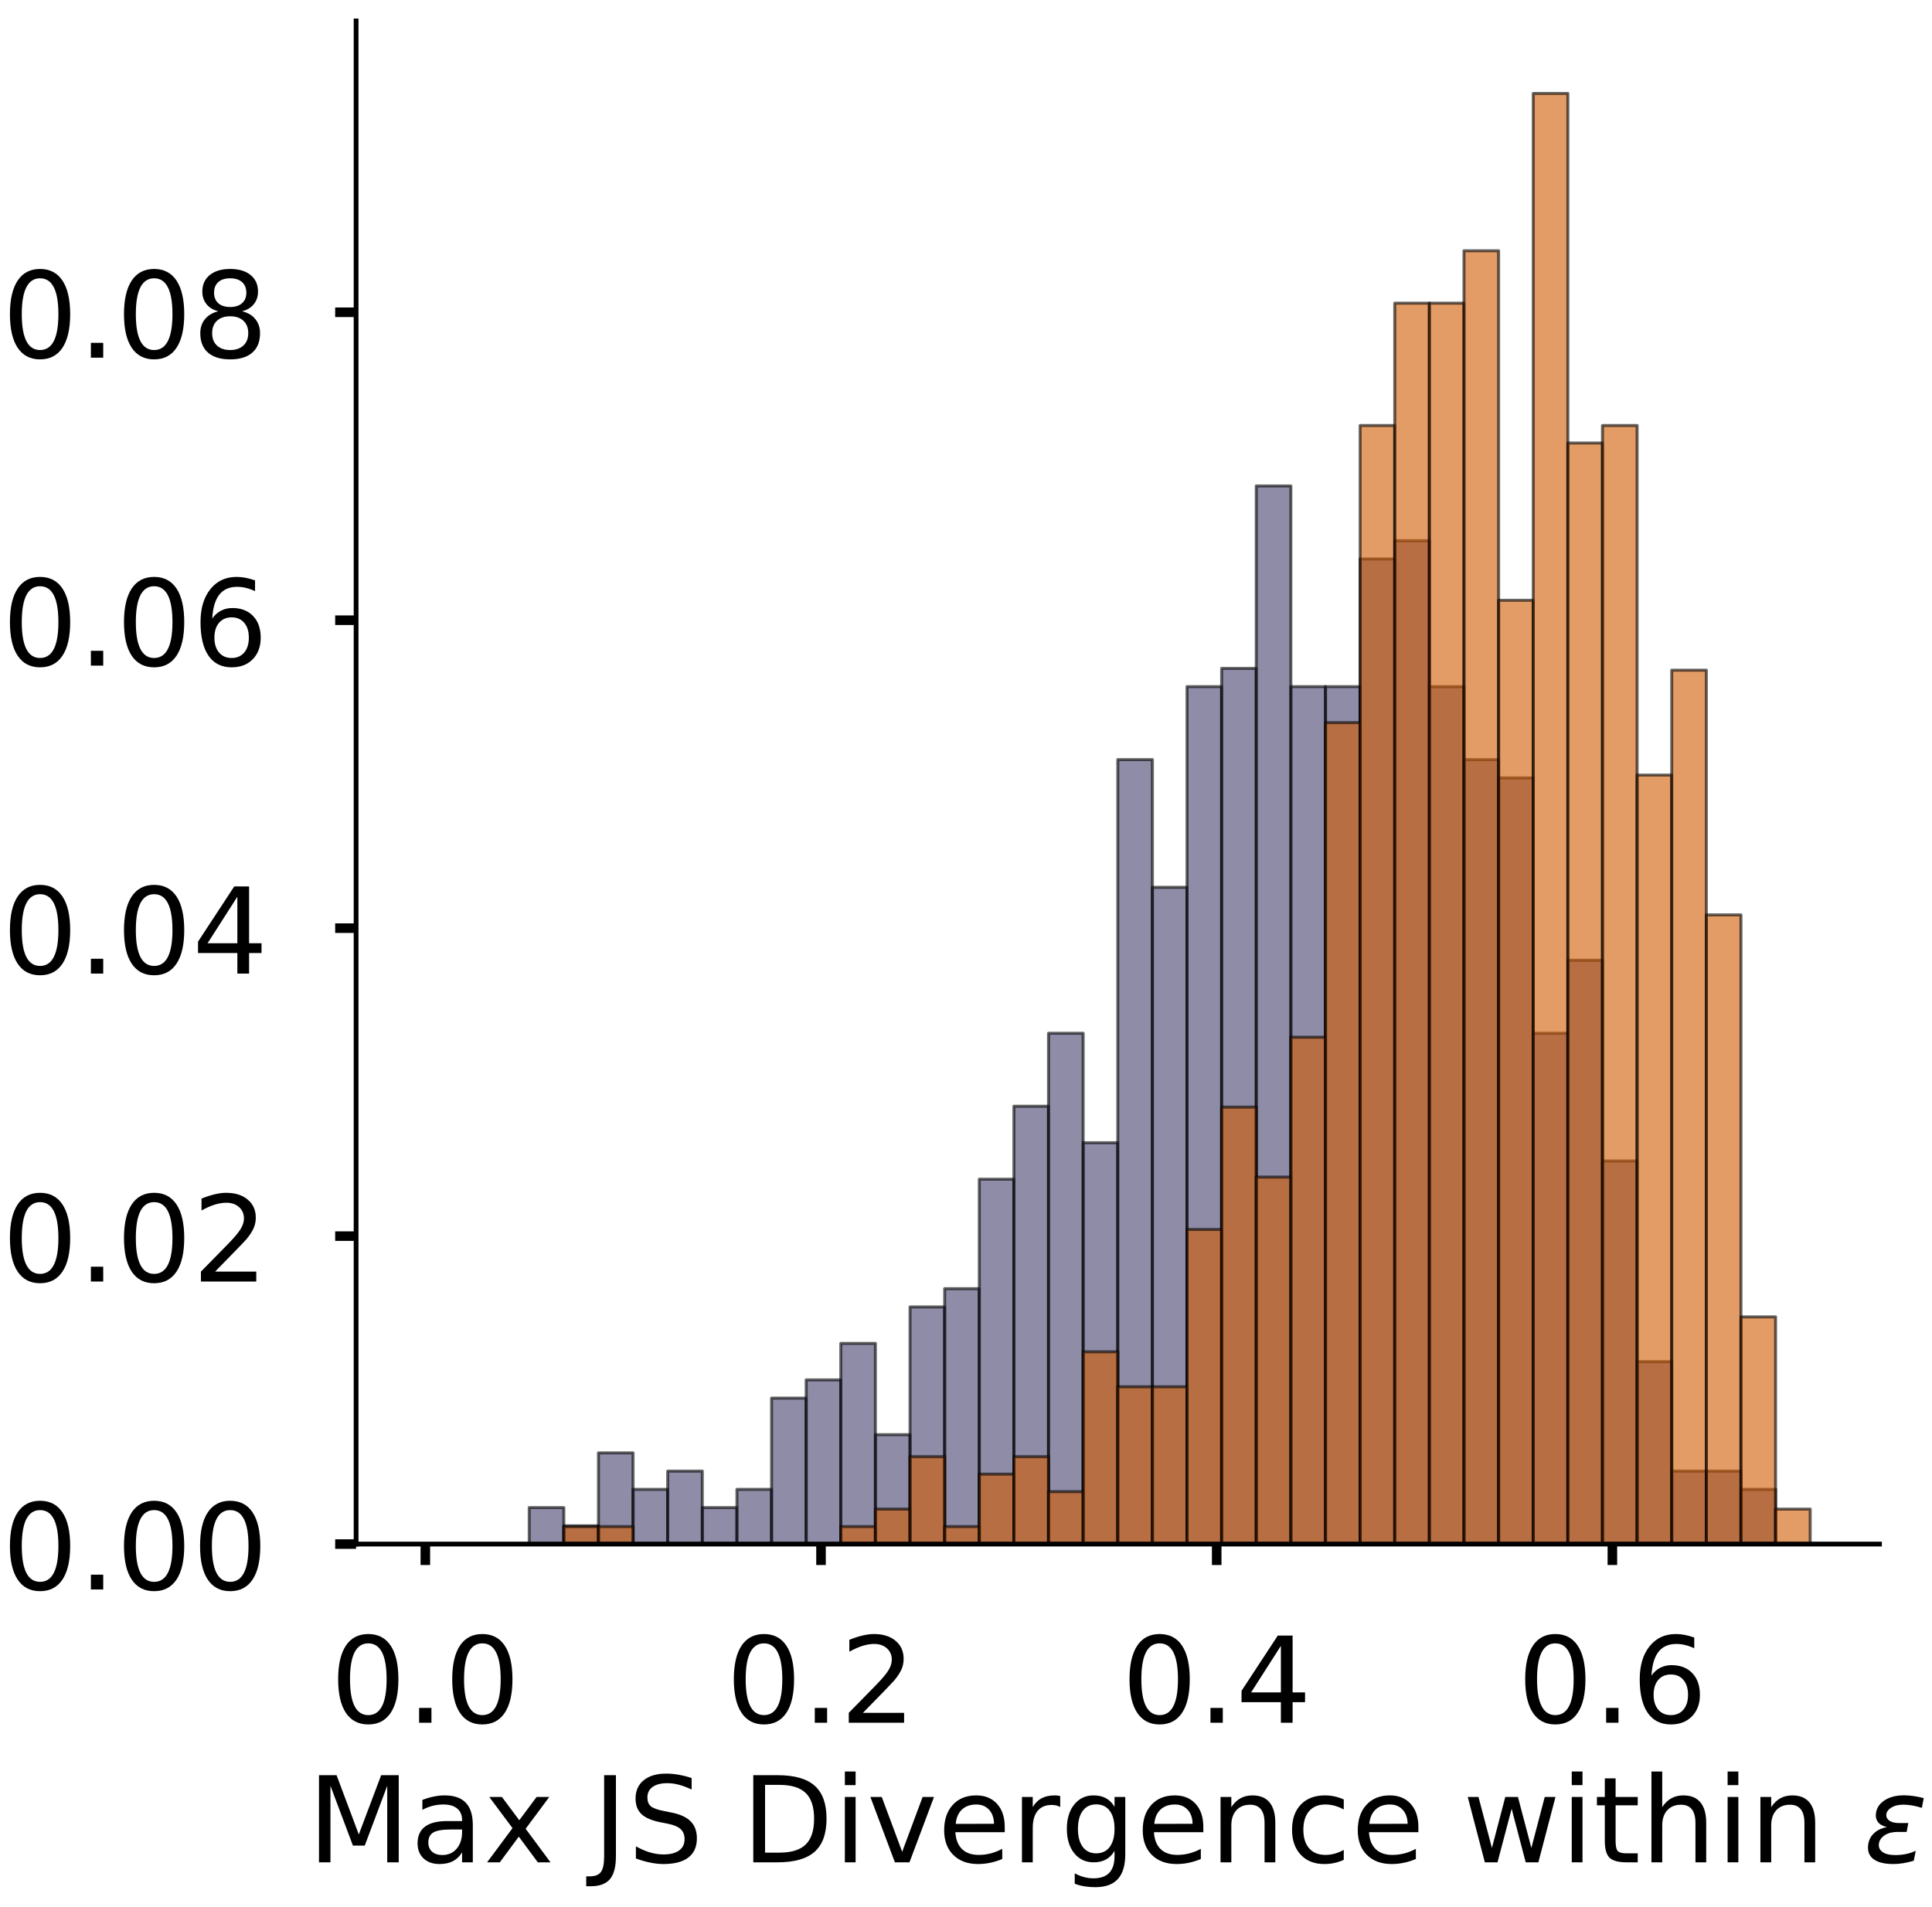 <?xml version="1.0" encoding="utf-8" standalone="no"?>
<!DOCTYPE svg PUBLIC "-//W3C//DTD SVG 1.1//EN"
  "http://www.w3.org/Graphics/SVG/1.1/DTD/svg11.dtd">
<!-- Created with matplotlib (https://matplotlib.org/) -->
<svg height="319.062pt" version="1.1" viewBox="0 0 323.227 319.062" width="323.227pt" xmlns="http://www.w3.org/2000/svg" xmlns:xlink="http://www.w3.org/1999/xlink">
 <defs>
  <style type="text/css">
*{stroke-linecap:butt;stroke-linejoin:round;}
  </style>
 </defs>
 <g id="figure_1">
  <g id="patch_1">
   <path d="M 0 319.062 
L 323.227 319.062 
L 323.227 0 
L 0 0 
z
" style="fill:#ffffff;"/>
  </g>
  <g id="axes_1">
   <g id="patch_2">
    <path d="M 59.575 258.362 
L 314.437 258.362 
L 314.437 3.5 
L 59.575 3.5 
z
" style="fill:#ffffff;"/>
   </g>
   <g id="patch_3">
    <path clip-path="url(#p9538641694)" d="M 71.16 258.362 
L 76.952 258.362 
L 76.952 258.362 
L 71.16 258.362 
z
" style="fill:#43406b;opacity:0.6;stroke:#000000;stroke-linejoin:miter;stroke-width:0.5;"/>
   </g>
   <g id="patch_4">
    <path clip-path="url(#p9538641694)" d="M 76.952 258.362 
L 82.744 258.362 
L 82.744 258.362 
L 76.952 258.362 
z
" style="fill:#43406b;opacity:0.6;stroke:#000000;stroke-linejoin:miter;stroke-width:0.5;"/>
   </g>
   <g id="patch_5">
    <path clip-path="url(#p9538641694)" d="M 82.744 258.362 
L 88.537 258.362 
L 88.537 258.362 
L 82.744 258.362 
z
" style="fill:#43406b;opacity:0.6;stroke:#000000;stroke-linejoin:miter;stroke-width:0.5;"/>
   </g>
   <g id="patch_6">
    <path clip-path="url(#p9538641694)" d="M 88.537 258.362 
L 94.329 258.362 
L 94.329 252.256 
L 88.537 252.256 
z
" style="fill:#43406b;opacity:0.6;stroke:#000000;stroke-linejoin:miter;stroke-width:0.5;"/>
   </g>
   <g id="patch_7">
    <path clip-path="url(#p9538641694)" d="M 94.329 258.362 
L 100.121 258.362 
L 100.121 255.309 
L 94.329 255.309 
z
" style="fill:#43406b;opacity:0.6;stroke:#000000;stroke-linejoin:miter;stroke-width:0.5;"/>
   </g>
   <g id="patch_8">
    <path clip-path="url(#p9538641694)" d="M 100.121 258.362 
L 105.913 258.362 
L 105.913 243.099 
L 100.121 243.099 
z
" style="fill:#43406b;opacity:0.6;stroke:#000000;stroke-linejoin:miter;stroke-width:0.5;"/>
   </g>
   <g id="patch_9">
    <path clip-path="url(#p9538641694)" d="M 105.913 258.362 
L 111.706 258.362 
L 111.706 249.204 
L 105.913 249.204 
z
" style="fill:#43406b;opacity:0.6;stroke:#000000;stroke-linejoin:miter;stroke-width:0.5;"/>
   </g>
   <g id="patch_10">
    <path clip-path="url(#p9538641694)" d="M 111.706 258.362 
L 117.498 258.362 
L 117.498 246.151 
L 111.706 246.151 
z
" style="fill:#43406b;opacity:0.6;stroke:#000000;stroke-linejoin:miter;stroke-width:0.5;"/>
   </g>
   <g id="patch_11">
    <path clip-path="url(#p9538641694)" d="M 117.498 258.362 
L 123.29 258.362 
L 123.29 252.256 
L 117.498 252.256 
z
" style="fill:#43406b;opacity:0.6;stroke:#000000;stroke-linejoin:miter;stroke-width:0.5;"/>
   </g>
   <g id="patch_12">
    <path clip-path="url(#p9538641694)" d="M 123.29 258.362 
L 129.083 258.362 
L 129.083 249.204 
L 123.29 249.204 
z
" style="fill:#43406b;opacity:0.6;stroke:#000000;stroke-linejoin:miter;stroke-width:0.5;"/>
   </g>
   <g id="patch_13">
    <path clip-path="url(#p9538641694)" d="M 129.083 258.362 
L 134.875 258.362 
L 134.875 233.941 
L 129.083 233.941 
z
" style="fill:#43406b;opacity:0.6;stroke:#000000;stroke-linejoin:miter;stroke-width:0.5;"/>
   </g>
   <g id="patch_14">
    <path clip-path="url(#p9538641694)" d="M 134.875 258.362 
L 140.667 258.362 
L 140.667 230.888 
L 134.875 230.888 
z
" style="fill:#43406b;opacity:0.6;stroke:#000000;stroke-linejoin:miter;stroke-width:0.5;"/>
   </g>
   <g id="patch_15">
    <path clip-path="url(#p9538641694)" d="M 140.667 258.362 
L 146.46 258.362 
L 146.46 224.783 
L 140.667 224.783 
z
" style="fill:#43406b;opacity:0.6;stroke:#000000;stroke-linejoin:miter;stroke-width:0.5;"/>
   </g>
   <g id="patch_16">
    <path clip-path="url(#p9538641694)" d="M 146.46 258.362 
L 152.252 258.362 
L 152.252 240.046 
L 146.46 240.046 
z
" style="fill:#43406b;opacity:0.6;stroke:#000000;stroke-linejoin:miter;stroke-width:0.5;"/>
   </g>
   <g id="patch_17">
    <path clip-path="url(#p9538641694)" d="M 152.252 258.362 
L 158.044 258.362 
L 158.044 218.678 
L 152.252 218.678 
z
" style="fill:#43406b;opacity:0.6;stroke:#000000;stroke-linejoin:miter;stroke-width:0.5;"/>
   </g>
   <g id="patch_18">
    <path clip-path="url(#p9538641694)" d="M 158.044 258.362 
L 163.837 258.362 
L 163.837 215.625 
L 158.044 215.625 
z
" style="fill:#43406b;opacity:0.6;stroke:#000000;stroke-linejoin:miter;stroke-width:0.5;"/>
   </g>
   <g id="patch_19">
    <path clip-path="url(#p9538641694)" d="M 163.837 258.362 
L 169.629 258.362 
L 169.629 197.31 
L 163.837 197.31 
z
" style="fill:#43406b;opacity:0.6;stroke:#000000;stroke-linejoin:miter;stroke-width:0.5;"/>
   </g>
   <g id="patch_20">
    <path clip-path="url(#p9538641694)" d="M 169.629 258.362 
L 175.421 258.362 
L 175.421 185.099 
L 169.629 185.099 
z
" style="fill:#43406b;opacity:0.6;stroke:#000000;stroke-linejoin:miter;stroke-width:0.5;"/>
   </g>
   <g id="patch_21">
    <path clip-path="url(#p9538641694)" d="M 175.421 258.362 
L 181.214 258.362 
L 181.214 172.889 
L 175.421 172.889 
z
" style="fill:#43406b;opacity:0.6;stroke:#000000;stroke-linejoin:miter;stroke-width:0.5;"/>
   </g>
   <g id="patch_22">
    <path clip-path="url(#p9538641694)" d="M 181.214 258.362 
L 187.006 258.362 
L 187.006 191.204 
L 181.214 191.204 
z
" style="fill:#43406b;opacity:0.6;stroke:#000000;stroke-linejoin:miter;stroke-width:0.5;"/>
   </g>
   <g id="patch_23">
    <path clip-path="url(#p9538641694)" d="M 187.006 258.362 
L 192.798 258.362 
L 192.798 127.1 
L 187.006 127.1 
z
" style="fill:#43406b;opacity:0.6;stroke:#000000;stroke-linejoin:miter;stroke-width:0.5;"/>
   </g>
   <g id="patch_24">
    <path clip-path="url(#p9538641694)" d="M 192.798 258.362 
L 198.59 258.362 
L 198.59 148.468 
L 192.798 148.468 
z
" style="fill:#43406b;opacity:0.6;stroke:#000000;stroke-linejoin:miter;stroke-width:0.5;"/>
   </g>
   <g id="patch_25">
    <path clip-path="url(#p9538641694)" d="M 198.59 258.362 
L 204.383 258.362 
L 204.383 114.889 
L 198.59 114.889 
z
" style="fill:#43406b;opacity:0.6;stroke:#000000;stroke-linejoin:miter;stroke-width:0.5;"/>
   </g>
   <g id="patch_26">
    <path clip-path="url(#p9538641694)" d="M 204.383 258.362 
L 210.175 258.362 
L 210.175 111.837 
L 204.383 111.837 
z
" style="fill:#43406b;opacity:0.6;stroke:#000000;stroke-linejoin:miter;stroke-width:0.5;"/>
   </g>
   <g id="patch_27">
    <path clip-path="url(#p9538641694)" d="M 210.175 258.362 
L 215.967 258.362 
L 215.967 81.311 
L 210.175 81.311 
z
" style="fill:#43406b;opacity:0.6;stroke:#000000;stroke-linejoin:miter;stroke-width:0.5;"/>
   </g>
   <g id="patch_28">
    <path clip-path="url(#p9538641694)" d="M 215.967 258.362 
L 221.76 258.362 
L 221.76 114.889 
L 215.967 114.889 
z
" style="fill:#43406b;opacity:0.6;stroke:#000000;stroke-linejoin:miter;stroke-width:0.5;"/>
   </g>
   <g id="patch_29">
    <path clip-path="url(#p9538641694)" d="M 221.76 258.362 
L 227.552 258.362 
L 227.552 114.889 
L 221.76 114.889 
z
" style="fill:#43406b;opacity:0.6;stroke:#000000;stroke-linejoin:miter;stroke-width:0.5;"/>
   </g>
   <g id="patch_30">
    <path clip-path="url(#p9538641694)" d="M 227.552 258.362 
L 233.344 258.362 
L 233.344 93.521 
L 227.552 93.521 
z
" style="fill:#43406b;opacity:0.6;stroke:#000000;stroke-linejoin:miter;stroke-width:0.5;"/>
   </g>
   <g id="patch_31">
    <path clip-path="url(#p9538641694)" d="M 233.344 258.362 
L 239.137 258.362 
L 239.137 90.468 
L 233.344 90.468 
z
" style="fill:#43406b;opacity:0.6;stroke:#000000;stroke-linejoin:miter;stroke-width:0.5;"/>
   </g>
   <g id="patch_32">
    <path clip-path="url(#p9538641694)" d="M 239.137 258.362 
L 244.929 258.362 
L 244.929 114.889 
L 239.137 114.889 
z
" style="fill:#43406b;opacity:0.6;stroke:#000000;stroke-linejoin:miter;stroke-width:0.5;"/>
   </g>
   <g id="patch_33">
    <path clip-path="url(#p9538641694)" d="M 244.929 258.362 
L 250.721 258.362 
L 250.721 127.1 
L 244.929 127.1 
z
" style="fill:#43406b;opacity:0.6;stroke:#000000;stroke-linejoin:miter;stroke-width:0.5;"/>
   </g>
   <g id="patch_34">
    <path clip-path="url(#p9538641694)" d="M 250.721 258.362 
L 256.514 258.362 
L 256.514 130.152 
L 250.721 130.152 
z
" style="fill:#43406b;opacity:0.6;stroke:#000000;stroke-linejoin:miter;stroke-width:0.5;"/>
   </g>
   <g id="patch_35">
    <path clip-path="url(#p9538641694)" d="M 256.514 258.362 
L 262.306 258.362 
L 262.306 172.889 
L 256.514 172.889 
z
" style="fill:#43406b;opacity:0.6;stroke:#000000;stroke-linejoin:miter;stroke-width:0.5;"/>
   </g>
   <g id="patch_36">
    <path clip-path="url(#p9538641694)" d="M 262.306 258.362 
L 268.098 258.362 
L 268.098 160.678 
L 262.306 160.678 
z
" style="fill:#43406b;opacity:0.6;stroke:#000000;stroke-linejoin:miter;stroke-width:0.5;"/>
   </g>
   <g id="patch_37">
    <path clip-path="url(#p9538641694)" d="M 268.098 258.362 
L 273.89 258.362 
L 273.89 194.257 
L 268.098 194.257 
z
" style="fill:#43406b;opacity:0.6;stroke:#000000;stroke-linejoin:miter;stroke-width:0.5;"/>
   </g>
   <g id="patch_38">
    <path clip-path="url(#p9538641694)" d="M 273.89 258.362 
L 279.683 258.362 
L 279.683 227.836 
L 273.89 227.836 
z
" style="fill:#43406b;opacity:0.6;stroke:#000000;stroke-linejoin:miter;stroke-width:0.5;"/>
   </g>
   <g id="patch_39">
    <path clip-path="url(#p9538641694)" d="M 279.683 258.362 
L 285.475 258.362 
L 285.475 246.151 
L 279.683 246.151 
z
" style="fill:#43406b;opacity:0.6;stroke:#000000;stroke-linejoin:miter;stroke-width:0.5;"/>
   </g>
   <g id="patch_40">
    <path clip-path="url(#p9538641694)" d="M 285.475 258.362 
L 291.267 258.362 
L 291.267 246.151 
L 285.475 246.151 
z
" style="fill:#43406b;opacity:0.6;stroke:#000000;stroke-linejoin:miter;stroke-width:0.5;"/>
   </g>
   <g id="patch_41">
    <path clip-path="url(#p9538641694)" d="M 291.267 258.362 
L 297.06 258.362 
L 297.06 249.204 
L 291.267 249.204 
z
" style="fill:#43406b;opacity:0.6;stroke:#000000;stroke-linejoin:miter;stroke-width:0.5;"/>
   </g>
   <g id="patch_42">
    <path clip-path="url(#p9538641694)" d="M 297.06 258.362 
L 302.852 258.362 
L 302.852 258.362 
L 297.06 258.362 
z
" style="fill:#43406b;opacity:0.6;stroke:#000000;stroke-linejoin:miter;stroke-width:0.5;"/>
   </g>
   <g id="patch_43">
    <path clip-path="url(#p9538641694)" d="M 71.16 258.362 
L 76.952 258.362 
L 76.952 258.362 
L 71.16 258.362 
z
" style="fill:#d15a00;opacity:0.6;stroke:#000000;stroke-linejoin:miter;stroke-width:0.5;"/>
   </g>
   <g id="patch_44">
    <path clip-path="url(#p9538641694)" d="M 76.952 258.362 
L 82.744 258.362 
L 82.744 258.362 
L 76.952 258.362 
z
" style="fill:#d15a00;opacity:0.6;stroke:#000000;stroke-linejoin:miter;stroke-width:0.5;"/>
   </g>
   <g id="patch_45">
    <path clip-path="url(#p9538641694)" d="M 82.744 258.362 
L 88.537 258.362 
L 88.537 258.362 
L 82.744 258.362 
z
" style="fill:#d15a00;opacity:0.6;stroke:#000000;stroke-linejoin:miter;stroke-width:0.5;"/>
   </g>
   <g id="patch_46">
    <path clip-path="url(#p9538641694)" d="M 88.537 258.362 
L 94.329 258.362 
L 94.329 258.362 
L 88.537 258.362 
z
" style="fill:#d15a00;opacity:0.6;stroke:#000000;stroke-linejoin:miter;stroke-width:0.5;"/>
   </g>
   <g id="patch_47">
    <path clip-path="url(#p9538641694)" d="M 94.329 258.362 
L 100.121 258.362 
L 100.121 255.437 
L 94.329 255.437 
z
" style="fill:#d15a00;opacity:0.6;stroke:#000000;stroke-linejoin:miter;stroke-width:0.5;"/>
   </g>
   <g id="patch_48">
    <path clip-path="url(#p9538641694)" d="M 100.121 258.362 
L 105.913 258.362 
L 105.913 255.437 
L 100.121 255.437 
z
" style="fill:#d15a00;opacity:0.6;stroke:#000000;stroke-linejoin:miter;stroke-width:0.5;"/>
   </g>
   <g id="patch_49">
    <path clip-path="url(#p9538641694)" d="M 105.913 258.362 
L 111.706 258.362 
L 111.706 258.362 
L 105.913 258.362 
z
" style="fill:#d15a00;opacity:0.6;stroke:#000000;stroke-linejoin:miter;stroke-width:0.5;"/>
   </g>
   <g id="patch_50">
    <path clip-path="url(#p9538641694)" d="M 111.706 258.362 
L 117.498 258.362 
L 117.498 258.362 
L 111.706 258.362 
z
" style="fill:#d15a00;opacity:0.6;stroke:#000000;stroke-linejoin:miter;stroke-width:0.5;"/>
   </g>
   <g id="patch_51">
    <path clip-path="url(#p9538641694)" d="M 117.498 258.362 
L 123.29 258.362 
L 123.29 258.362 
L 117.498 258.362 
z
" style="fill:#d15a00;opacity:0.6;stroke:#000000;stroke-linejoin:miter;stroke-width:0.5;"/>
   </g>
   <g id="patch_52">
    <path clip-path="url(#p9538641694)" d="M 123.29 258.362 
L 129.083 258.362 
L 129.083 258.362 
L 123.29 258.362 
z
" style="fill:#d15a00;opacity:0.6;stroke:#000000;stroke-linejoin:miter;stroke-width:0.5;"/>
   </g>
   <g id="patch_53">
    <path clip-path="url(#p9538641694)" d="M 129.083 258.362 
L 134.875 258.362 
L 134.875 258.362 
L 129.083 258.362 
z
" style="fill:#d15a00;opacity:0.6;stroke:#000000;stroke-linejoin:miter;stroke-width:0.5;"/>
   </g>
   <g id="patch_54">
    <path clip-path="url(#p9538641694)" d="M 134.875 258.362 
L 140.667 258.362 
L 140.667 258.362 
L 134.875 258.362 
z
" style="fill:#d15a00;opacity:0.6;stroke:#000000;stroke-linejoin:miter;stroke-width:0.5;"/>
   </g>
   <g id="patch_55">
    <path clip-path="url(#p9538641694)" d="M 140.667 258.362 
L 146.46 258.362 
L 146.46 255.437 
L 140.667 255.437 
z
" style="fill:#d15a00;opacity:0.6;stroke:#000000;stroke-linejoin:miter;stroke-width:0.5;"/>
   </g>
   <g id="patch_56">
    <path clip-path="url(#p9538641694)" d="M 146.46 258.362 
L 152.252 258.362 
L 152.252 252.513 
L 146.46 252.513 
z
" style="fill:#d15a00;opacity:0.6;stroke:#000000;stroke-linejoin:miter;stroke-width:0.5;"/>
   </g>
   <g id="patch_57">
    <path clip-path="url(#p9538641694)" d="M 152.252 258.362 
L 158.044 258.362 
L 158.044 243.74 
L 152.252 243.74 
z
" style="fill:#d15a00;opacity:0.6;stroke:#000000;stroke-linejoin:miter;stroke-width:0.5;"/>
   </g>
   <g id="patch_58">
    <path clip-path="url(#p9538641694)" d="M 158.044 258.362 
L 163.837 258.362 
L 163.837 255.437 
L 158.044 255.437 
z
" style="fill:#d15a00;opacity:0.6;stroke:#000000;stroke-linejoin:miter;stroke-width:0.5;"/>
   </g>
   <g id="patch_59">
    <path clip-path="url(#p9538641694)" d="M 163.837 258.362 
L 169.629 258.362 
L 169.629 246.664 
L 163.837 246.664 
z
" style="fill:#d15a00;opacity:0.6;stroke:#000000;stroke-linejoin:miter;stroke-width:0.5;"/>
   </g>
   <g id="patch_60">
    <path clip-path="url(#p9538641694)" d="M 169.629 258.362 
L 175.421 258.362 
L 175.421 243.74 
L 169.629 243.74 
z
" style="fill:#d15a00;opacity:0.6;stroke:#000000;stroke-linejoin:miter;stroke-width:0.5;"/>
   </g>
   <g id="patch_61">
    <path clip-path="url(#p9538641694)" d="M 175.421 258.362 
L 181.214 258.362 
L 181.214 249.588 
L 175.421 249.588 
z
" style="fill:#d15a00;opacity:0.6;stroke:#000000;stroke-linejoin:miter;stroke-width:0.5;"/>
   </g>
   <g id="patch_62">
    <path clip-path="url(#p9538641694)" d="M 181.214 258.362 
L 187.006 258.362 
L 187.006 226.193 
L 181.214 226.193 
z
" style="fill:#d15a00;opacity:0.6;stroke:#000000;stroke-linejoin:miter;stroke-width:0.5;"/>
   </g>
   <g id="patch_63">
    <path clip-path="url(#p9538641694)" d="M 187.006 258.362 
L 192.798 258.362 
L 192.798 232.042 
L 187.006 232.042 
z
" style="fill:#d15a00;opacity:0.6;stroke:#000000;stroke-linejoin:miter;stroke-width:0.5;"/>
   </g>
   <g id="patch_64">
    <path clip-path="url(#p9538641694)" d="M 192.798 258.362 
L 198.59 258.362 
L 198.59 232.042 
L 192.798 232.042 
z
" style="fill:#d15a00;opacity:0.6;stroke:#000000;stroke-linejoin:miter;stroke-width:0.5;"/>
   </g>
   <g id="patch_65">
    <path clip-path="url(#p9538641694)" d="M 198.59 258.362 
L 204.383 258.362 
L 204.383 205.722 
L 198.59 205.722 
z
" style="fill:#d15a00;opacity:0.6;stroke:#000000;stroke-linejoin:miter;stroke-width:0.5;"/>
   </g>
   <g id="patch_66">
    <path clip-path="url(#p9538641694)" d="M 204.383 258.362 
L 210.175 258.362 
L 210.175 185.252 
L 204.383 185.252 
z
" style="fill:#d15a00;opacity:0.6;stroke:#000000;stroke-linejoin:miter;stroke-width:0.5;"/>
   </g>
   <g id="patch_67">
    <path clip-path="url(#p9538641694)" d="M 210.175 258.362 
L 215.967 258.362 
L 215.967 196.949 
L 210.175 196.949 
z
" style="fill:#d15a00;opacity:0.6;stroke:#000000;stroke-linejoin:miter;stroke-width:0.5;"/>
   </g>
   <g id="patch_68">
    <path clip-path="url(#p9538641694)" d="M 215.967 258.362 
L 221.76 258.362 
L 221.76 173.554 
L 215.967 173.554 
z
" style="fill:#d15a00;opacity:0.6;stroke:#000000;stroke-linejoin:miter;stroke-width:0.5;"/>
   </g>
   <g id="patch_69">
    <path clip-path="url(#p9538641694)" d="M 221.76 258.362 
L 227.552 258.362 
L 227.552 120.915 
L 221.76 120.915 
z
" style="fill:#d15a00;opacity:0.6;stroke:#000000;stroke-linejoin:miter;stroke-width:0.5;"/>
   </g>
   <g id="patch_70">
    <path clip-path="url(#p9538641694)" d="M 227.552 258.362 
L 233.344 258.362 
L 233.344 71.2 
L 227.552 71.2 
z
" style="fill:#d15a00;opacity:0.6;stroke:#000000;stroke-linejoin:miter;stroke-width:0.5;"/>
   </g>
   <g id="patch_71">
    <path clip-path="url(#p9538641694)" d="M 233.344 258.362 
L 239.137 258.362 
L 239.137 50.729 
L 233.344 50.729 
z
" style="fill:#d15a00;opacity:0.6;stroke:#000000;stroke-linejoin:miter;stroke-width:0.5;"/>
   </g>
   <g id="patch_72">
    <path clip-path="url(#p9538641694)" d="M 239.137 258.362 
L 244.929 258.362 
L 244.929 50.729 
L 239.137 50.729 
z
" style="fill:#d15a00;opacity:0.6;stroke:#000000;stroke-linejoin:miter;stroke-width:0.5;"/>
   </g>
   <g id="patch_73">
    <path clip-path="url(#p9538641694)" d="M 244.929 258.362 
L 250.721 258.362 
L 250.721 41.956 
L 244.929 41.956 
z
" style="fill:#d15a00;opacity:0.6;stroke:#000000;stroke-linejoin:miter;stroke-width:0.5;"/>
   </g>
   <g id="patch_74">
    <path clip-path="url(#p9538641694)" d="M 250.721 258.362 
L 256.514 258.362 
L 256.514 100.444 
L 250.721 100.444 
z
" style="fill:#d15a00;opacity:0.6;stroke:#000000;stroke-linejoin:miter;stroke-width:0.5;"/>
   </g>
   <g id="patch_75">
    <path clip-path="url(#p9538641694)" d="M 256.514 258.362 
L 262.306 258.362 
L 262.306 15.636 
L 256.514 15.636 
z
" style="fill:#d15a00;opacity:0.6;stroke:#000000;stroke-linejoin:miter;stroke-width:0.5;"/>
   </g>
   <g id="patch_76">
    <path clip-path="url(#p9538641694)" d="M 262.306 258.362 
L 268.098 258.362 
L 268.098 74.124 
L 262.306 74.124 
z
" style="fill:#d15a00;opacity:0.6;stroke:#000000;stroke-linejoin:miter;stroke-width:0.5;"/>
   </g>
   <g id="patch_77">
    <path clip-path="url(#p9538641694)" d="M 268.098 258.362 
L 273.89 258.362 
L 273.89 71.2 
L 268.098 71.2 
z
" style="fill:#d15a00;opacity:0.6;stroke:#000000;stroke-linejoin:miter;stroke-width:0.5;"/>
   </g>
   <g id="patch_78">
    <path clip-path="url(#p9538641694)" d="M 273.89 258.362 
L 279.683 258.362 
L 279.683 129.688 
L 273.89 129.688 
z
" style="fill:#d15a00;opacity:0.6;stroke:#000000;stroke-linejoin:miter;stroke-width:0.5;"/>
   </g>
   <g id="patch_79">
    <path clip-path="url(#p9538641694)" d="M 279.683 258.362 
L 285.475 258.362 
L 285.475 112.142 
L 279.683 112.142 
z
" style="fill:#d15a00;opacity:0.6;stroke:#000000;stroke-linejoin:miter;stroke-width:0.5;"/>
   </g>
   <g id="patch_80">
    <path clip-path="url(#p9538641694)" d="M 285.475 258.362 
L 291.267 258.362 
L 291.267 153.083 
L 285.475 153.083 
z
" style="fill:#d15a00;opacity:0.6;stroke:#000000;stroke-linejoin:miter;stroke-width:0.5;"/>
   </g>
   <g id="patch_81">
    <path clip-path="url(#p9538641694)" d="M 291.267 258.362 
L 297.06 258.362 
L 297.06 220.344 
L 291.267 220.344 
z
" style="fill:#d15a00;opacity:0.6;stroke:#000000;stroke-linejoin:miter;stroke-width:0.5;"/>
   </g>
   <g id="patch_82">
    <path clip-path="url(#p9538641694)" d="M 297.06 258.362 
L 302.852 258.362 
L 302.852 252.513 
L 297.06 252.513 
z
" style="fill:#d15a00;opacity:0.6;stroke:#000000;stroke-linejoin:miter;stroke-width:0.5;"/>
   </g>
   <g id="matplotlib.axis_1">
    <g id="xtick_1">
     <g id="line2d_1">
      <defs>
       <path d="M 0 0 
L 0 3.5 
" id="m690318fdef" style="stroke:#000000;stroke-width:1.6;"/>
      </defs>
      <g>
       <use style="stroke:#000000;stroke-width:1.6;" x="71.16" xlink:href="#m690318fdef" y="258.362"/>
      </g>
     </g>
     <g id="text_1">
      <!-- 0.0 -->
      <defs>
       <path d="M 31.781 66.406 
Q 24.172 66.406 20.328 58.906 
Q 16.5 51.422 16.5 36.375 
Q 16.5 21.391 20.328 13.891 
Q 24.172 6.391 31.781 6.391 
Q 39.453 6.391 43.281 13.891 
Q 47.125 21.391 47.125 36.375 
Q 47.125 51.422 43.281 58.906 
Q 39.453 66.406 31.781 66.406 
z
M 31.781 74.219 
Q 44.047 74.219 50.516 64.516 
Q 56.984 54.828 56.984 36.375 
Q 56.984 17.969 50.516 8.266 
Q 44.047 -1.422 31.781 -1.422 
Q 19.531 -1.422 13.062 8.266 
Q 6.594 17.969 6.594 36.375 
Q 6.594 54.828 13.062 64.516 
Q 19.531 74.219 31.781 74.219 
z
" id="DejaVuSans-48"/>
       <path d="M 10.688 12.406 
L 21 12.406 
L 21 0 
L 10.688 0 
z
" id="DejaVuSans-46"/>
      </defs>
      <g transform="translate(55.256 288.259)scale(0.2 -0.2)">
       <use xlink:href="#DejaVuSans-48"/>
       <use x="63.623" xlink:href="#DejaVuSans-46"/>
       <use x="95.41" xlink:href="#DejaVuSans-48"/>
      </g>
     </g>
    </g>
    <g id="xtick_2">
     <g id="line2d_2">
      <g>
       <use style="stroke:#000000;stroke-width:1.6;" x="137.357" xlink:href="#m690318fdef" y="258.362"/>
      </g>
     </g>
     <g id="text_2">
      <!-- 0.2 -->
      <defs>
       <path d="M 19.188 8.297 
L 53.609 8.297 
L 53.609 0 
L 7.328 0 
L 7.328 8.297 
Q 12.938 14.109 22.625 23.891 
Q 32.328 33.688 34.812 36.531 
Q 39.547 41.844 41.422 45.531 
Q 43.312 49.219 43.312 52.781 
Q 43.312 58.594 39.234 62.25 
Q 35.156 65.922 28.609 65.922 
Q 23.969 65.922 18.812 64.312 
Q 13.672 62.703 7.812 59.422 
L 7.812 69.391 
Q 13.766 71.781 18.938 73 
Q 24.125 74.219 28.422 74.219 
Q 39.75 74.219 46.484 68.547 
Q 53.219 62.891 53.219 53.422 
Q 53.219 48.922 51.531 44.891 
Q 49.859 40.875 45.406 35.406 
Q 44.188 33.984 37.641 27.219 
Q 31.109 20.453 19.188 8.297 
z
" id="DejaVuSans-50"/>
      </defs>
      <g transform="translate(121.454 288.259)scale(0.2 -0.2)">
       <use xlink:href="#DejaVuSans-48"/>
       <use x="63.623" xlink:href="#DejaVuSans-46"/>
       <use x="95.41" xlink:href="#DejaVuSans-50"/>
      </g>
     </g>
    </g>
    <g id="xtick_3">
     <g id="line2d_3">
      <g>
       <use style="stroke:#000000;stroke-width:1.6;" x="203.555" xlink:href="#m690318fdef" y="258.362"/>
      </g>
     </g>
     <g id="text_3">
      <!-- 0.4 -->
      <defs>
       <path d="M 37.797 64.312 
L 12.891 25.391 
L 37.797 25.391 
z
M 35.203 72.906 
L 47.609 72.906 
L 47.609 25.391 
L 58.016 25.391 
L 58.016 17.188 
L 47.609 17.188 
L 47.609 0 
L 37.797 0 
L 37.797 17.188 
L 4.891 17.188 
L 4.891 26.703 
z
" id="DejaVuSans-52"/>
      </defs>
      <g transform="translate(187.652 288.259)scale(0.2 -0.2)">
       <use xlink:href="#DejaVuSans-48"/>
       <use x="63.623" xlink:href="#DejaVuSans-46"/>
       <use x="95.41" xlink:href="#DejaVuSans-52"/>
      </g>
     </g>
    </g>
    <g id="xtick_4">
     <g id="line2d_4">
      <g>
       <use style="stroke:#000000;stroke-width:1.6;" x="269.753" xlink:href="#m690318fdef" y="258.362"/>
      </g>
     </g>
     <g id="text_4">
      <!-- 0.6 -->
      <defs>
       <path d="M 33.016 40.375 
Q 26.375 40.375 22.484 35.828 
Q 18.609 31.297 18.609 23.391 
Q 18.609 15.531 22.484 10.953 
Q 26.375 6.391 33.016 6.391 
Q 39.656 6.391 43.531 10.953 
Q 47.406 15.531 47.406 23.391 
Q 47.406 31.297 43.531 35.828 
Q 39.656 40.375 33.016 40.375 
z
M 52.594 71.297 
L 52.594 62.312 
Q 48.875 64.062 45.094 64.984 
Q 41.312 65.922 37.594 65.922 
Q 27.828 65.922 22.672 59.328 
Q 17.531 52.734 16.797 39.406 
Q 19.672 43.656 24.016 45.922 
Q 28.375 48.188 33.594 48.188 
Q 44.578 48.188 50.953 41.516 
Q 57.328 34.859 57.328 23.391 
Q 57.328 12.156 50.688 5.359 
Q 44.047 -1.422 33.016 -1.422 
Q 20.359 -1.422 13.672 8.266 
Q 6.984 17.969 6.984 36.375 
Q 6.984 53.656 15.188 63.938 
Q 23.391 74.219 37.203 74.219 
Q 40.922 74.219 44.703 73.484 
Q 48.484 72.75 52.594 71.297 
z
" id="DejaVuSans-54"/>
      </defs>
      <g transform="translate(253.85 288.259)scale(0.2 -0.2)">
       <use xlink:href="#DejaVuSans-48"/>
       <use x="63.623" xlink:href="#DejaVuSans-46"/>
       <use x="95.41" xlink:href="#DejaVuSans-54"/>
      </g>
     </g>
    </g>
    <g id="text_5">
     <!-- Max JS Divergence within $\epsilon$ -->
     <defs>
      <path d="M 9.812 72.906 
L 24.516 72.906 
L 43.109 23.297 
L 61.812 72.906 
L 76.516 72.906 
L 76.516 0 
L 66.891 0 
L 66.891 64.016 
L 48.094 14.016 
L 38.188 14.016 
L 19.391 64.016 
L 19.391 0 
L 9.812 0 
z
" id="DejaVuSans-77"/>
      <path d="M 34.281 27.484 
Q 23.391 27.484 19.188 25 
Q 14.984 22.516 14.984 16.5 
Q 14.984 11.719 18.141 8.906 
Q 21.297 6.109 26.703 6.109 
Q 34.188 6.109 38.703 11.406 
Q 43.219 16.703 43.219 25.484 
L 43.219 27.484 
z
M 52.203 31.203 
L 52.203 0 
L 43.219 0 
L 43.219 8.297 
Q 40.141 3.328 35.547 0.953 
Q 30.953 -1.422 24.312 -1.422 
Q 15.922 -1.422 10.953 3.297 
Q 6 8.016 6 15.922 
Q 6 25.141 12.172 29.828 
Q 18.359 34.516 30.609 34.516 
L 43.219 34.516 
L 43.219 35.406 
Q 43.219 41.609 39.141 45 
Q 35.062 48.391 27.688 48.391 
Q 23 48.391 18.547 47.266 
Q 14.109 46.141 10.016 43.891 
L 10.016 52.203 
Q 14.938 54.109 19.578 55.047 
Q 24.219 56 28.609 56 
Q 40.484 56 46.344 49.844 
Q 52.203 43.703 52.203 31.203 
z
" id="DejaVuSans-97"/>
      <path d="M 54.891 54.688 
L 35.109 28.078 
L 55.906 0 
L 45.312 0 
L 29.391 21.484 
L 13.484 0 
L 2.875 0 
L 24.125 28.609 
L 4.688 54.688 
L 15.281 54.688 
L 29.781 35.203 
L 44.281 54.688 
z
" id="DejaVuSans-120"/>
      <path id="DejaVuSans-32"/>
      <path d="M 9.812 72.906 
L 19.672 72.906 
L 19.672 5.078 
Q 19.672 -8.109 14.672 -14.062 
Q 9.672 -20.016 -1.422 -20.016 
L -5.172 -20.016 
L -5.172 -11.719 
L -2.094 -11.719 
Q 4.438 -11.719 7.125 -8.047 
Q 9.812 -4.391 9.812 5.078 
z
" id="DejaVuSans-74"/>
      <path d="M 53.516 70.516 
L 53.516 60.891 
Q 47.906 63.578 42.922 64.891 
Q 37.938 66.219 33.297 66.219 
Q 25.25 66.219 20.875 63.094 
Q 16.5 59.969 16.5 54.203 
Q 16.5 49.359 19.406 46.891 
Q 22.312 44.438 30.422 42.922 
L 36.375 41.703 
Q 47.406 39.594 52.656 34.297 
Q 57.906 29 57.906 20.125 
Q 57.906 9.516 50.797 4.047 
Q 43.703 -1.422 29.984 -1.422 
Q 24.812 -1.422 18.969 -0.25 
Q 13.141 0.922 6.891 3.219 
L 6.891 13.375 
Q 12.891 10.016 18.656 8.297 
Q 24.422 6.594 29.984 6.594 
Q 38.422 6.594 43.016 9.906 
Q 47.609 13.234 47.609 19.391 
Q 47.609 24.75 44.312 27.781 
Q 41.016 30.812 33.5 32.328 
L 27.484 33.5 
Q 16.453 35.688 11.516 40.375 
Q 6.594 45.062 6.594 53.422 
Q 6.594 63.094 13.406 68.656 
Q 20.219 74.219 32.172 74.219 
Q 37.312 74.219 42.625 73.281 
Q 47.953 72.359 53.516 70.516 
z
" id="DejaVuSans-83"/>
      <path d="M 19.672 64.797 
L 19.672 8.109 
L 31.594 8.109 
Q 46.688 8.109 53.688 14.938 
Q 60.688 21.781 60.688 36.531 
Q 60.688 51.172 53.688 57.984 
Q 46.688 64.797 31.594 64.797 
z
M 9.812 72.906 
L 30.078 72.906 
Q 51.266 72.906 61.172 64.094 
Q 71.094 55.281 71.094 36.531 
Q 71.094 17.672 61.125 8.828 
Q 51.172 0 30.078 0 
L 9.812 0 
z
" id="DejaVuSans-68"/>
      <path d="M 9.422 54.688 
L 18.406 54.688 
L 18.406 0 
L 9.422 0 
z
M 9.422 75.984 
L 18.406 75.984 
L 18.406 64.594 
L 9.422 64.594 
z
" id="DejaVuSans-105"/>
      <path d="M 2.984 54.688 
L 12.5 54.688 
L 29.594 8.797 
L 46.688 54.688 
L 56.203 54.688 
L 35.688 0 
L 23.484 0 
z
" id="DejaVuSans-118"/>
      <path d="M 56.203 29.594 
L 56.203 25.203 
L 14.891 25.203 
Q 15.484 15.922 20.484 11.062 
Q 25.484 6.203 34.422 6.203 
Q 39.594 6.203 44.453 7.469 
Q 49.312 8.734 54.109 11.281 
L 54.109 2.781 
Q 49.266 0.734 44.188 -0.344 
Q 39.109 -1.422 33.891 -1.422 
Q 20.797 -1.422 13.156 6.188 
Q 5.516 13.812 5.516 26.812 
Q 5.516 40.234 12.766 48.109 
Q 20.016 56 32.328 56 
Q 43.359 56 49.781 48.891 
Q 56.203 41.797 56.203 29.594 
z
M 47.219 32.234 
Q 47.125 39.594 43.094 43.984 
Q 39.062 48.391 32.422 48.391 
Q 24.906 48.391 20.391 44.141 
Q 15.875 39.891 15.188 32.172 
z
" id="DejaVuSans-101"/>
      <path d="M 41.109 46.297 
Q 39.594 47.172 37.812 47.578 
Q 36.031 48 33.891 48 
Q 26.266 48 22.188 43.047 
Q 18.109 38.094 18.109 28.812 
L 18.109 0 
L 9.078 0 
L 9.078 54.688 
L 18.109 54.688 
L 18.109 46.188 
Q 20.953 51.172 25.484 53.578 
Q 30.031 56 36.531 56 
Q 37.453 56 38.578 55.875 
Q 39.703 55.766 41.062 55.516 
z
" id="DejaVuSans-114"/>
      <path d="M 45.406 27.984 
Q 45.406 37.75 41.375 43.109 
Q 37.359 48.484 30.078 48.484 
Q 22.859 48.484 18.828 43.109 
Q 14.797 37.75 14.797 27.984 
Q 14.797 18.266 18.828 12.891 
Q 22.859 7.516 30.078 7.516 
Q 37.359 7.516 41.375 12.891 
Q 45.406 18.266 45.406 27.984 
z
M 54.391 6.781 
Q 54.391 -7.172 48.188 -13.984 
Q 42 -20.797 29.203 -20.797 
Q 24.469 -20.797 20.266 -20.094 
Q 16.062 -19.391 12.109 -17.922 
L 12.109 -9.188 
Q 16.062 -11.328 19.922 -12.344 
Q 23.781 -13.375 27.781 -13.375 
Q 36.625 -13.375 41.016 -8.766 
Q 45.406 -4.156 45.406 5.172 
L 45.406 9.625 
Q 42.625 4.781 38.281 2.391 
Q 33.938 0 27.875 0 
Q 17.828 0 11.672 7.656 
Q 5.516 15.328 5.516 27.984 
Q 5.516 40.672 11.672 48.328 
Q 17.828 56 27.875 56 
Q 33.938 56 38.281 53.609 
Q 42.625 51.219 45.406 46.391 
L 45.406 54.688 
L 54.391 54.688 
z
" id="DejaVuSans-103"/>
      <path d="M 54.891 33.016 
L 54.891 0 
L 45.906 0 
L 45.906 32.719 
Q 45.906 40.484 42.875 44.328 
Q 39.844 48.188 33.797 48.188 
Q 26.516 48.188 22.312 43.547 
Q 18.109 38.922 18.109 30.906 
L 18.109 0 
L 9.078 0 
L 9.078 54.688 
L 18.109 54.688 
L 18.109 46.188 
Q 21.344 51.125 25.703 53.562 
Q 30.078 56 35.797 56 
Q 45.219 56 50.047 50.172 
Q 54.891 44.344 54.891 33.016 
z
" id="DejaVuSans-110"/>
      <path d="M 48.781 52.594 
L 48.781 44.188 
Q 44.969 46.297 41.141 47.344 
Q 37.312 48.391 33.406 48.391 
Q 24.656 48.391 19.812 42.844 
Q 14.984 37.312 14.984 27.297 
Q 14.984 17.281 19.812 11.734 
Q 24.656 6.203 33.406 6.203 
Q 37.312 6.203 41.141 7.25 
Q 44.969 8.297 48.781 10.406 
L 48.781 2.094 
Q 45.016 0.344 40.984 -0.531 
Q 36.969 -1.422 32.422 -1.422 
Q 20.062 -1.422 12.781 6.344 
Q 5.516 14.109 5.516 27.297 
Q 5.516 40.672 12.859 48.328 
Q 20.219 56 33.016 56 
Q 37.156 56 41.109 55.141 
Q 45.062 54.297 48.781 52.594 
z
" id="DejaVuSans-99"/>
      <path d="M 4.203 54.688 
L 13.188 54.688 
L 24.422 12.016 
L 35.594 54.688 
L 46.188 54.688 
L 57.422 12.016 
L 68.609 54.688 
L 77.594 54.688 
L 63.281 0 
L 52.688 0 
L 40.922 44.828 
L 29.109 0 
L 18.5 0 
z
" id="DejaVuSans-119"/>
      <path d="M 18.312 70.219 
L 18.312 54.688 
L 36.812 54.688 
L 36.812 47.703 
L 18.312 47.703 
L 18.312 18.016 
Q 18.312 11.328 20.141 9.422 
Q 21.969 7.516 27.594 7.516 
L 36.812 7.516 
L 36.812 0 
L 27.594 0 
Q 17.188 0 13.234 3.875 
Q 9.281 7.766 9.281 18.016 
L 9.281 47.703 
L 2.688 47.703 
L 2.688 54.688 
L 9.281 54.688 
L 9.281 70.219 
z
" id="DejaVuSans-116"/>
      <path d="M 54.891 33.016 
L 54.891 0 
L 45.906 0 
L 45.906 32.719 
Q 45.906 40.484 42.875 44.328 
Q 39.844 48.188 33.797 48.188 
Q 26.516 48.188 22.312 43.547 
Q 18.109 38.922 18.109 30.906 
L 18.109 0 
L 9.078 0 
L 9.078 75.984 
L 18.109 75.984 
L 18.109 46.188 
Q 21.344 51.125 25.703 53.562 
Q 30.078 56 35.797 56 
Q 45.219 56 50.047 50.172 
Q 54.891 44.344 54.891 33.016 
z
" id="DejaVuSans-104"/>
      <path d="M 19.734 29.5 
Q 14.453 30.672 12.156 33.844 
Q 10.453 36.078 10.453 39.109 
Q 10.453 47.406 18.359 52.25 
Q 24.609 56.062 34.188 56.062 
Q 37.891 56.062 41.938 55.469 
Q 46 54.891 50.531 53.719 
L 48.969 45.562 
Q 44.484 46.969 40.719 47.609 
Q 36.859 48.25 33.406 48.25 
Q 27.594 48.25 23.781 46 
Q 19.188 43.312 19.188 39.406 
Q 19.188 36.812 21.578 35.016 
Q 24.422 32.859 30.078 32.859 
L 37.641 32.859 
L 36.234 25.438 
L 29 25.438 
Q 22.266 25.438 18.312 22.953 
Q 12.938 19.578 12.938 14.312 
Q 12.938 10.984 15.828 8.797 
Q 19.438 6.062 26.812 6.062 
Q 31.344 6.062 35.688 6.938 
Q 40.047 7.859 43.844 9.672 
L 42.188 1.312 
Q 37.547 -0.047 33.297 -0.734 
Q 29.047 -1.422 25.141 -1.422 
Q 13.531 -1.422 8.062 3.031 
Q 3.906 6.453 3.906 12.203 
Q 3.906 19.969 9.375 24.75 
Q 13.422 28.328 19.734 29.5 
z
" id="DejaVuSans-Oblique-949"/>
     </defs>
     <g transform="translate(51.406 311.618)scale(0.2 -0.2)">
      <use transform="translate(0 0.016)" xlink:href="#DejaVuSans-77"/>
      <use transform="translate(86.279 0.016)" xlink:href="#DejaVuSans-97"/>
      <use transform="translate(147.559 0.016)" xlink:href="#DejaVuSans-120"/>
      <use transform="translate(206.738 0.016)" xlink:href="#DejaVuSans-32"/>
      <use transform="translate(238.525 0.016)" xlink:href="#DejaVuSans-74"/>
      <use transform="translate(268.018 0.016)" xlink:href="#DejaVuSans-83"/>
      <use transform="translate(331.494 0.016)" xlink:href="#DejaVuSans-32"/>
      <use transform="translate(363.281 0.016)" xlink:href="#DejaVuSans-68"/>
      <use transform="translate(440.283 0.016)" xlink:href="#DejaVuSans-105"/>
      <use transform="translate(468.066 0.016)" xlink:href="#DejaVuSans-118"/>
      <use transform="translate(527.246 0.016)" xlink:href="#DejaVuSans-101"/>
      <use transform="translate(588.77 0.016)" xlink:href="#DejaVuSans-114"/>
      <use transform="translate(629.883 0.016)" xlink:href="#DejaVuSans-103"/>
      <use transform="translate(693.359 0.016)" xlink:href="#DejaVuSans-101"/>
      <use transform="translate(754.883 0.016)" xlink:href="#DejaVuSans-110"/>
      <use transform="translate(818.262 0.016)" xlink:href="#DejaVuSans-99"/>
      <use transform="translate(873.242 0.016)" xlink:href="#DejaVuSans-101"/>
      <use transform="translate(934.766 0.016)" xlink:href="#DejaVuSans-32"/>
      <use transform="translate(966.553 0.016)" xlink:href="#DejaVuSans-119"/>
      <use transform="translate(1048.34 0.016)" xlink:href="#DejaVuSans-105"/>
      <use transform="translate(1076.123 0.016)" xlink:href="#DejaVuSans-116"/>
      <use transform="translate(1115.332 0.016)" xlink:href="#DejaVuSans-104"/>
      <use transform="translate(1178.711 0.016)" xlink:href="#DejaVuSans-105"/>
      <use transform="translate(1206.494 0.016)" xlink:href="#DejaVuSans-110"/>
      <use transform="translate(1269.873 0.016)" xlink:href="#DejaVuSans-32"/>
      <use transform="translate(1301.66 0.016)" xlink:href="#DejaVuSans-Oblique-949"/>
     </g>
    </g>
   </g>
   <g id="matplotlib.axis_2">
    <g id="ytick_1">
     <g id="line2d_5">
      <defs>
       <path d="M 0 0 
L -3.5 0 
" id="mbc70cb1bed" style="stroke:#000000;stroke-width:1.6;"/>
      </defs>
      <g>
       <use style="stroke:#000000;stroke-width:1.6;" x="59.575" xlink:href="#mbc70cb1bed" y="258.362"/>
      </g>
     </g>
     <g id="text_6">
      <!-- 0.00 -->
      <g transform="translate(0.344 265.96)scale(0.2 -0.2)">
       <use xlink:href="#DejaVuSans-48"/>
       <use x="63.623" xlink:href="#DejaVuSans-46"/>
       <use x="95.41" xlink:href="#DejaVuSans-48"/>
       <use x="159.033" xlink:href="#DejaVuSans-48"/>
      </g>
     </g>
    </g>
    <g id="ytick_2">
     <g id="line2d_6">
      <g>
       <use style="stroke:#000000;stroke-width:1.6;" x="59.575" xlink:href="#mbc70cb1bed" y="206.834"/>
      </g>
     </g>
     <g id="text_7">
      <!-- 0.02 -->
      <g transform="translate(0.344 214.432)scale(0.2 -0.2)">
       <use xlink:href="#DejaVuSans-48"/>
       <use x="63.623" xlink:href="#DejaVuSans-46"/>
       <use x="95.41" xlink:href="#DejaVuSans-48"/>
       <use x="159.033" xlink:href="#DejaVuSans-50"/>
      </g>
     </g>
    </g>
    <g id="ytick_3">
     <g id="line2d_7">
      <g>
       <use style="stroke:#000000;stroke-width:1.6;" x="59.575" xlink:href="#mbc70cb1bed" y="155.306"/>
      </g>
     </g>
     <g id="text_8">
      <!-- 0.04 -->
      <g transform="translate(0.344 162.904)scale(0.2 -0.2)">
       <use xlink:href="#DejaVuSans-48"/>
       <use x="63.623" xlink:href="#DejaVuSans-46"/>
       <use x="95.41" xlink:href="#DejaVuSans-48"/>
       <use x="159.033" xlink:href="#DejaVuSans-52"/>
      </g>
     </g>
    </g>
    <g id="ytick_4">
     <g id="line2d_8">
      <g>
       <use style="stroke:#000000;stroke-width:1.6;" x="59.575" xlink:href="#mbc70cb1bed" y="103.778"/>
      </g>
     </g>
     <g id="text_9">
      <!-- 0.06 -->
      <g transform="translate(0.344 111.376)scale(0.2 -0.2)">
       <use xlink:href="#DejaVuSans-48"/>
       <use x="63.623" xlink:href="#DejaVuSans-46"/>
       <use x="95.41" xlink:href="#DejaVuSans-48"/>
       <use x="159.033" xlink:href="#DejaVuSans-54"/>
      </g>
     </g>
    </g>
    <g id="ytick_5">
     <g id="line2d_9">
      <g>
       <use style="stroke:#000000;stroke-width:1.6;" x="59.575" xlink:href="#mbc70cb1bed" y="52.25"/>
      </g>
     </g>
     <g id="text_10">
      <!-- 0.08 -->
      <defs>
       <path d="M 31.781 34.625 
Q 24.75 34.625 20.719 30.859 
Q 16.703 27.094 16.703 20.516 
Q 16.703 13.922 20.719 10.156 
Q 24.75 6.391 31.781 6.391 
Q 38.812 6.391 42.859 10.172 
Q 46.922 13.969 46.922 20.516 
Q 46.922 27.094 42.891 30.859 
Q 38.875 34.625 31.781 34.625 
z
M 21.922 38.812 
Q 15.578 40.375 12.031 44.719 
Q 8.5 49.078 8.5 55.328 
Q 8.5 64.062 14.719 69.141 
Q 20.953 74.219 31.781 74.219 
Q 42.672 74.219 48.875 69.141 
Q 55.078 64.062 55.078 55.328 
Q 55.078 49.078 51.531 44.719 
Q 48 40.375 41.703 38.812 
Q 48.828 37.156 52.797 32.312 
Q 56.781 27.484 56.781 20.516 
Q 56.781 9.906 50.312 4.234 
Q 43.844 -1.422 31.781 -1.422 
Q 19.734 -1.422 13.25 4.234 
Q 6.781 9.906 6.781 20.516 
Q 6.781 27.484 10.781 32.312 
Q 14.797 37.156 21.922 38.812 
z
M 18.312 54.391 
Q 18.312 48.734 21.844 45.562 
Q 25.391 42.391 31.781 42.391 
Q 38.141 42.391 41.719 45.562 
Q 45.312 48.734 45.312 54.391 
Q 45.312 60.062 41.719 63.234 
Q 38.141 66.406 31.781 66.406 
Q 25.391 66.406 21.844 63.234 
Q 18.312 60.062 18.312 54.391 
z
" id="DejaVuSans-56"/>
      </defs>
      <g transform="translate(0.344 59.848)scale(0.2 -0.2)">
       <use xlink:href="#DejaVuSans-48"/>
       <use x="63.623" xlink:href="#DejaVuSans-46"/>
       <use x="95.41" xlink:href="#DejaVuSans-48"/>
       <use x="159.033" xlink:href="#DejaVuSans-56"/>
      </g>
     </g>
    </g>
   </g>
   <g id="patch_83">
    <path d="M 59.575 258.362 
L 59.575 3.5 
" style="fill:none;stroke:#000000;stroke-linecap:square;stroke-linejoin:miter;stroke-width:0.8;"/>
   </g>
   <g id="patch_84">
    <path d="M 59.575 258.362 
L 314.437 258.362 
" style="fill:none;stroke:#000000;stroke-linecap:square;stroke-linejoin:miter;stroke-width:0.8;"/>
   </g>
  </g>
  <g id="axes_2">
   <g id="patch_85">
    <path d="M 425.797 258.362 
L 680.658 258.362 
L 680.658 3.5 
L 425.797 3.5 
z
" style="fill:#ffffff;"/>
   </g>
   <g id="PolyCollection_1">
    <defs>
     <path d="M 546.288 -295.786 
L 546.288 -297.108 
L 547.557 -297.197 
L 548.825 -297.295 
L 550.093 -297.403 
L 551.361 -297.523 
L 552.629 -297.659 
L 553.898 -297.811 
L 555.166 -297.983 
L 556.434 -298.175 
L 557.702 -298.389 
L 558.97 -298.625 
L 560.239 -298.882 
L 561.507 -299.16 
L 562.775 -299.459 
L 564.043 -299.776 
L 565.311 -300.111 
L 566.58 -300.463 
L 567.848 -300.828 
L 569.116 -301.205 
L 570.384 -301.589 
L 571.653 -301.978 
L 572.921 -302.366 
L 574.189 -302.748 
L 575.457 -303.119 
L 576.725 -303.474 
L 577.994 -303.808 
L 579.262 -304.118 
L 580.53 -304.403 
L 581.798 -304.661 
L 583.066 -304.892 
L 584.335 -305.099 
L 585.603 -305.282 
L 586.871 -305.445 
L 588.139 -305.589 
L 589.408 -305.72 
L 590.676 -305.84 
L 591.944 -305.954 
L 593.212 -306.069 
L 594.48 -306.189 
L 595.749 -306.32 
L 597.017 -306.466 
L 598.285 -306.632 
L 599.553 -306.817 
L 600.821 -307.021 
L 602.09 -307.239 
L 603.358 -307.464 
L 604.626 -307.687 
L 605.894 -307.898 
L 607.162 -308.087 
L 608.431 -308.245 
L 609.699 -308.363 
L 610.967 -308.436 
L 612.235 -308.46 
L 613.504 -308.434 
L 614.772 -308.359 
L 616.04 -308.237 
L 617.308 -308.07 
L 618.576 -307.862 
L 619.845 -307.617 
L 621.113 -307.338 
L 622.381 -307.029 
L 623.649 -306.695 
L 624.917 -306.341 
L 626.186 -305.975 
L 627.454 -305.603 
L 628.722 -305.234 
L 629.99 -304.876 
L 631.259 -304.537 
L 632.527 -304.221 
L 633.795 -303.934 
L 635.063 -303.674 
L 636.331 -303.441 
L 637.6 -303.229 
L 638.868 -303.031 
L 640.136 -302.838 
L 641.404 -302.641 
L 642.672 -302.432 
L 643.941 -302.204 
L 645.209 -301.952 
L 646.477 -301.674 
L 647.745 -301.371 
L 649.013 -301.048 
L 650.282 -300.709 
L 651.55 -300.362 
L 652.818 -300.015 
L 654.086 -299.677 
L 655.355 -299.353 
L 656.623 -299.049 
L 657.891 -298.77 
L 659.159 -298.517 
L 660.427 -298.292 
L 661.696 -298.092 
L 662.964 -297.917 
L 664.232 -297.763 
L 665.5 -297.627 
L 666.768 -297.505 
L 668.037 -297.396 
L 669.305 -297.296 
L 670.573 -297.203 
L 671.841 -297.116 
L 671.841 -295.778 
L 671.841 -295.778 
L 670.573 -295.691 
L 669.305 -295.598 
L 668.037 -295.498 
L 666.768 -295.389 
L 665.5 -295.268 
L 664.232 -295.131 
L 662.964 -294.977 
L 661.696 -294.802 
L 660.427 -294.602 
L 659.159 -294.377 
L 657.891 -294.124 
L 656.623 -293.845 
L 655.355 -293.541 
L 654.086 -293.217 
L 652.818 -292.879 
L 651.55 -292.532 
L 650.282 -292.185 
L 649.013 -291.846 
L 647.745 -291.523 
L 646.477 -291.22 
L 645.209 -290.942 
L 643.941 -290.69 
L 642.672 -290.462 
L 641.404 -290.253 
L 640.136 -290.056 
L 638.868 -289.863 
L 637.6 -289.665 
L 636.331 -289.453 
L 635.063 -289.22 
L 633.795 -288.96 
L 632.527 -288.673 
L 631.259 -288.357 
L 629.99 -288.018 
L 628.722 -287.66 
L 627.454 -287.291 
L 626.186 -286.919 
L 624.917 -286.553 
L 623.649 -286.199 
L 622.381 -285.865 
L 621.113 -285.556 
L 619.845 -285.277 
L 618.576 -285.032 
L 617.308 -284.824 
L 616.04 -284.657 
L 614.772 -284.535 
L 613.504 -284.46 
L 612.235 -284.434 
L 610.967 -284.458 
L 609.699 -284.531 
L 608.431 -284.649 
L 607.162 -284.807 
L 605.894 -284.996 
L 604.626 -285.207 
L 603.358 -285.43 
L 602.09 -285.655 
L 600.821 -285.873 
L 599.553 -286.077 
L 598.285 -286.262 
L 597.017 -286.428 
L 595.749 -286.575 
L 594.48 -286.706 
L 593.212 -286.826 
L 591.944 -286.94 
L 590.676 -287.055 
L 589.408 -287.174 
L 588.139 -287.305 
L 586.871 -287.449 
L 585.603 -287.612 
L 584.335 -287.795 
L 583.066 -288.002 
L 581.798 -288.233 
L 580.53 -288.491 
L 579.262 -288.776 
L 577.994 -289.086 
L 576.725 -289.421 
L 575.457 -289.775 
L 574.189 -290.146 
L 572.921 -290.528 
L 571.653 -290.916 
L 570.384 -291.305 
L 569.116 -291.689 
L 567.848 -292.066 
L 566.58 -292.431 
L 565.311 -292.783 
L 564.043 -293.118 
L 562.775 -293.435 
L 561.507 -293.734 
L 560.239 -294.012 
L 558.97 -294.269 
L 557.702 -294.505 
L 556.434 -294.719 
L 555.166 -294.911 
L 553.898 -295.083 
L 552.629 -295.235 
L 551.361 -295.371 
L 550.093 -295.491 
L 548.825 -295.599 
L 547.557 -295.697 
L 546.288 -295.786 
z
" id="m61043c2dc1" style="stroke:#333333;"/>
    </defs>
    <g clip-path="url(#p0b2cf2d4a5)">
     <use style="fill:#484566;stroke:#333333;" x="0" xlink:href="#m61043c2dc1" y="319.062"/>
    </g>
   </g>
   <g id="PolyCollection_2">
    <defs>
     <path d="M 556.787 -270.59 
L 556.787 -271.331 
L 557.986 -271.376 
L 559.185 -271.42 
L 560.384 -271.466 
L 561.583 -271.514 
L 562.782 -271.564 
L 563.981 -271.617 
L 565.18 -271.676 
L 566.379 -271.742 
L 567.578 -271.814 
L 568.777 -271.895 
L 569.976 -271.984 
L 571.175 -272.08 
L 572.374 -272.182 
L 573.573 -272.288 
L 574.772 -272.397 
L 575.971 -272.506 
L 577.17 -272.613 
L 578.369 -272.719 
L 579.568 -272.824 
L 580.766 -272.93 
L 581.965 -273.039 
L 583.164 -273.155 
L 584.363 -273.284 
L 585.562 -273.429 
L 586.761 -273.595 
L 587.96 -273.784 
L 589.159 -274.001 
L 590.358 -274.247 
L 591.557 -274.524 
L 592.756 -274.831 
L 593.955 -275.17 
L 595.154 -275.542 
L 596.353 -275.947 
L 597.552 -276.384 
L 598.751 -276.852 
L 599.95 -277.35 
L 601.149 -277.874 
L 602.348 -278.418 
L 603.547 -278.974 
L 604.746 -279.534 
L 605.945 -280.088 
L 607.143 -280.625 
L 608.342 -281.135 
L 609.541 -281.61 
L 610.74 -282.042 
L 611.939 -282.425 
L 613.138 -282.758 
L 614.337 -283.038 
L 615.536 -283.266 
L 616.735 -283.444 
L 617.934 -283.575 
L 619.133 -283.66 
L 620.332 -283.702 
L 621.531 -283.704 
L 622.73 -283.669 
L 623.929 -283.601 
L 625.128 -283.503 
L 626.327 -283.38 
L 627.526 -283.238 
L 628.725 -283.082 
L 629.924 -282.917 
L 631.123 -282.747 
L 632.322 -282.573 
L 633.52 -282.399 
L 634.719 -282.223 
L 635.918 -282.044 
L 637.117 -281.859 
L 638.316 -281.666 
L 639.515 -281.463 
L 640.714 -281.249 
L 641.913 -281.024 
L 643.112 -280.791 
L 644.311 -280.554 
L 645.51 -280.318 
L 646.709 -280.091 
L 647.908 -279.878 
L 649.107 -279.687 
L 650.306 -279.521 
L 651.505 -279.383 
L 652.704 -279.272 
L 653.903 -279.181 
L 655.102 -279.105 
L 656.301 -279.033 
L 657.5 -278.952 
L 658.699 -278.851 
L 659.897 -278.719 
L 661.096 -278.546 
L 662.295 -278.324 
L 663.494 -278.051 
L 664.693 -277.726 
L 665.892 -277.351 
L 667.091 -276.931 
L 668.29 -276.474 
L 669.489 -275.99 
L 670.688 -275.489 
L 671.887 -274.982 
L 673.086 -274.48 
L 674.285 -273.994 
L 675.484 -273.534 
L 675.484 -268.388 
L 675.484 -268.388 
L 674.285 -267.927 
L 673.086 -267.442 
L 671.887 -266.94 
L 670.688 -266.433 
L 669.489 -265.932 
L 668.29 -265.448 
L 667.091 -264.991 
L 665.892 -264.571 
L 664.693 -264.196 
L 663.494 -263.871 
L 662.295 -263.597 
L 661.096 -263.376 
L 659.897 -263.203 
L 658.699 -263.07 
L 657.5 -262.97 
L 656.301 -262.889 
L 655.102 -262.817 
L 653.903 -262.74 
L 652.704 -262.65 
L 651.505 -262.538 
L 650.306 -262.4 
L 649.107 -262.235 
L 647.908 -262.044 
L 646.709 -261.831 
L 645.51 -261.604 
L 644.311 -261.368 
L 643.112 -261.13 
L 641.913 -260.897 
L 640.714 -260.673 
L 639.515 -260.458 
L 638.316 -260.255 
L 637.117 -260.063 
L 635.918 -259.878 
L 634.719 -259.699 
L 633.52 -259.523 
L 632.322 -259.348 
L 631.123 -259.175 
L 629.924 -259.005 
L 628.725 -258.839 
L 627.526 -258.683 
L 626.327 -258.541 
L 625.128 -258.419 
L 623.929 -258.321 
L 622.73 -258.253 
L 621.531 -258.218 
L 620.332 -258.22 
L 619.133 -258.262 
L 617.934 -258.347 
L 616.735 -258.477 
L 615.536 -258.656 
L 614.337 -258.884 
L 613.138 -259.164 
L 611.939 -259.497 
L 610.74 -259.88 
L 609.541 -260.312 
L 608.342 -260.786 
L 607.143 -261.297 
L 605.945 -261.834 
L 604.746 -262.387 
L 603.547 -262.948 
L 602.348 -263.504 
L 601.149 -264.048 
L 599.95 -264.571 
L 598.751 -265.069 
L 597.552 -265.538 
L 596.353 -265.975 
L 595.154 -266.38 
L 593.955 -266.751 
L 592.756 -267.091 
L 591.557 -267.398 
L 590.358 -267.674 
L 589.159 -267.92 
L 587.96 -268.137 
L 586.761 -268.327 
L 585.562 -268.493 
L 584.363 -268.638 
L 583.164 -268.766 
L 581.965 -268.883 
L 580.766 -268.992 
L 579.568 -269.097 
L 578.369 -269.202 
L 577.17 -269.308 
L 575.971 -269.416 
L 574.772 -269.525 
L 573.573 -269.634 
L 572.374 -269.74 
L 571.175 -269.842 
L 569.976 -269.938 
L 568.777 -270.027 
L 567.578 -270.107 
L 566.379 -270.18 
L 565.18 -270.245 
L 563.981 -270.304 
L 562.782 -270.358 
L 561.583 -270.408 
L 560.384 -270.455 
L 559.185 -270.501 
L 557.986 -270.546 
L 556.787 -270.59 
z
" id="mce1cde18f9" style="stroke:#333333;"/>
    </defs>
    <g clip-path="url(#p0b2cf2d4a5)">
     <use style="fill:#b75e1a;stroke:#333333;" x="0" xlink:href="#mce1cde18f9" y="319.062"/>
    </g>
   </g>
   <g id="PolyCollection_3">
    <defs>
     <path d="M 499.482 -232.247 
L 499.482 -233.216 
L 501.239 -233.323 
L 502.996 -233.445 
L 504.753 -233.58 
L 506.51 -233.728 
L 508.267 -233.887 
L 510.024 -234.055 
L 511.781 -234.23 
L 513.538 -234.41 
L 515.295 -234.593 
L 517.052 -234.78 
L 518.809 -234.969 
L 520.566 -235.163 
L 522.323 -235.364 
L 524.08 -235.576 
L 525.837 -235.801 
L 527.594 -236.043 
L 529.352 -236.304 
L 531.109 -236.583 
L 532.866 -236.881 
L 534.623 -237.192 
L 536.38 -237.513 
L 538.137 -237.837 
L 539.894 -238.157 
L 541.651 -238.469 
L 543.408 -238.767 
L 545.165 -239.049 
L 546.922 -239.314 
L 548.679 -239.564 
L 550.436 -239.803 
L 552.193 -240.034 
L 553.95 -240.261 
L 555.707 -240.487 
L 557.464 -240.712 
L 559.221 -240.937 
L 560.978 -241.16 
L 562.735 -241.378 
L 564.492 -241.588 
L 566.249 -241.787 
L 568.006 -241.974 
L 569.763 -242.148 
L 571.52 -242.309 
L 573.277 -242.458 
L 575.034 -242.595 
L 576.791 -242.72 
L 578.548 -242.834 
L 580.305 -242.935 
L 582.062 -243.022 
L 583.819 -243.092 
L 585.576 -243.143 
L 587.333 -243.173 
L 589.09 -243.179 
L 590.847 -243.161 
L 592.604 -243.117 
L 594.361 -243.049 
L 596.118 -242.958 
L 597.875 -242.846 
L 599.632 -242.715 
L 601.389 -242.568 
L 603.146 -242.41 
L 604.903 -242.244 
L 606.66 -242.073 
L 608.417 -241.901 
L 610.174 -241.73 
L 611.931 -241.561 
L 613.688 -241.397 
L 615.445 -241.235 
L 617.202 -241.075 
L 618.959 -240.913 
L 620.716 -240.748 
L 622.473 -240.573 
L 624.23 -240.387 
L 625.987 -240.183 
L 627.744 -239.96 
L 629.501 -239.715 
L 631.258 -239.446 
L 633.016 -239.154 
L 634.773 -238.838 
L 636.53 -238.502 
L 638.287 -238.149 
L 640.044 -237.782 
L 641.801 -237.406 
L 643.558 -237.026 
L 645.315 -236.646 
L 647.072 -236.273 
L 648.829 -235.91 
L 650.586 -235.562 
L 652.343 -235.232 
L 654.1 -234.924 
L 655.857 -234.64 
L 657.614 -234.381 
L 659.371 -234.148 
L 661.128 -233.941 
L 662.885 -233.759 
L 664.642 -233.6 
L 666.399 -233.462 
L 668.156 -233.343 
L 669.913 -233.241 
L 671.67 -233.153 
L 673.427 -233.079 
L 673.427 -232.384 
L 673.427 -232.384 
L 671.67 -232.31 
L 669.913 -232.222 
L 668.156 -232.12 
L 666.399 -232.001 
L 664.642 -231.863 
L 662.885 -231.704 
L 661.128 -231.522 
L 659.371 -231.315 
L 657.614 -231.082 
L 655.857 -230.823 
L 654.1 -230.539 
L 652.343 -230.231 
L 650.586 -229.902 
L 648.829 -229.554 
L 647.072 -229.19 
L 645.315 -228.817 
L 643.558 -228.438 
L 641.801 -228.057 
L 640.044 -227.681 
L 638.287 -227.314 
L 636.53 -226.961 
L 634.773 -226.625 
L 633.016 -226.31 
L 631.258 -226.017 
L 629.501 -225.748 
L 627.744 -225.503 
L 625.987 -225.28 
L 624.23 -225.077 
L 622.473 -224.89 
L 620.716 -224.716 
L 618.959 -224.55 
L 617.202 -224.389 
L 615.445 -224.228 
L 613.688 -224.067 
L 611.931 -223.902 
L 610.174 -223.734 
L 608.417 -223.563 
L 606.66 -223.39 
L 604.903 -223.219 
L 603.146 -223.053 
L 601.389 -222.895 
L 599.632 -222.748 
L 597.875 -222.618 
L 596.118 -222.505 
L 594.361 -222.414 
L 592.604 -222.346 
L 590.847 -222.303 
L 589.09 -222.284 
L 587.333 -222.29 
L 585.576 -222.32 
L 583.819 -222.371 
L 582.062 -222.441 
L 580.305 -222.528 
L 578.548 -222.629 
L 576.791 -222.743 
L 575.034 -222.868 
L 573.277 -223.005 
L 571.52 -223.154 
L 569.763 -223.315 
L 568.006 -223.489 
L 566.249 -223.676 
L 564.492 -223.875 
L 562.735 -224.085 
L 560.978 -224.303 
L 559.221 -224.526 
L 557.464 -224.751 
L 555.707 -224.977 
L 553.95 -225.202 
L 552.193 -225.429 
L 550.436 -225.66 
L 548.679 -225.899 
L 546.922 -226.149 
L 545.165 -226.415 
L 543.408 -226.696 
L 541.651 -226.994 
L 539.894 -227.306 
L 538.137 -227.627 
L 536.38 -227.951 
L 534.623 -228.271 
L 532.866 -228.583 
L 531.109 -228.88 
L 529.352 -229.159 
L 527.594 -229.42 
L 525.837 -229.662 
L 524.08 -229.887 
L 522.323 -230.099 
L 520.566 -230.3 
L 518.809 -230.494 
L 517.052 -230.684 
L 515.295 -230.87 
L 513.538 -231.053 
L 511.781 -231.233 
L 510.024 -231.408 
L 508.267 -231.576 
L 506.51 -231.735 
L 504.753 -231.883 
L 502.996 -232.019 
L 501.239 -232.14 
L 499.482 -232.247 
z
" id="m9ce741d712" style="stroke:#333333;"/>
    </defs>
    <g clip-path="url(#p0b2cf2d4a5)">
     <use style="fill:#484566;stroke:#333333;" x="0" xlink:href="#m9ce741d712" y="319.062"/>
    </g>
   </g>
   <g id="PolyCollection_4">
    <defs>
     <path d="M 524.372 -206.704 
L 524.372 -207.787 
L 525.897 -207.835 
L 527.421 -207.88 
L 528.946 -207.923 
L 530.47 -207.965 
L 531.995 -208.009 
L 533.52 -208.057 
L 535.044 -208.113 
L 536.569 -208.178 
L 538.093 -208.254 
L 539.618 -208.341 
L 541.143 -208.438 
L 542.667 -208.543 
L 544.192 -208.656 
L 545.716 -208.771 
L 547.241 -208.888 
L 548.766 -209.002 
L 550.29 -209.112 
L 551.815 -209.214 
L 553.339 -209.308 
L 554.864 -209.393 
L 556.389 -209.47 
L 557.913 -209.539 
L 559.438 -209.605 
L 560.962 -209.672 
L 562.487 -209.745 
L 564.012 -209.832 
L 565.536 -209.94 
L 567.061 -210.073 
L 568.585 -210.237 
L 570.11 -210.434 
L 571.634 -210.664 
L 573.159 -210.922 
L 574.684 -211.204 
L 576.208 -211.501 
L 577.733 -211.807 
L 579.257 -212.112 
L 580.782 -212.413 
L 582.307 -212.705 
L 583.831 -212.988 
L 585.356 -213.266 
L 586.88 -213.542 
L 588.405 -213.824 
L 589.93 -214.118 
L 591.454 -214.43 
L 592.979 -214.762 
L 594.503 -215.118 
L 596.028 -215.496 
L 597.553 -215.891 
L 599.077 -216.298 
L 600.602 -216.71 
L 602.126 -217.119 
L 603.651 -217.515 
L 605.176 -217.891 
L 606.7 -218.24 
L 608.225 -218.555 
L 609.749 -218.831 
L 611.274 -219.065 
L 612.799 -219.255 
L 614.323 -219.401 
L 615.848 -219.506 
L 617.372 -219.573 
L 618.897 -219.611 
L 620.421 -219.626 
L 621.946 -219.629 
L 623.471 -219.629 
L 624.995 -219.634 
L 626.52 -219.651 
L 628.044 -219.682 
L 629.569 -219.728 
L 631.094 -219.786 
L 632.618 -219.85 
L 634.143 -219.912 
L 635.667 -219.961 
L 637.192 -219.989 
L 638.717 -219.985 
L 640.241 -219.943 
L 641.766 -219.855 
L 643.29 -219.715 
L 644.815 -219.52 
L 646.34 -219.268 
L 647.864 -218.956 
L 649.389 -218.586 
L 650.913 -218.159 
L 652.438 -217.677 
L 653.963 -217.146 
L 655.487 -216.572 
L 657.012 -215.96 
L 658.536 -215.319 
L 660.061 -214.658 
L 661.586 -213.985 
L 663.11 -213.31 
L 664.635 -212.644 
L 666.159 -211.994 
L 667.684 -211.371 
L 669.208 -210.783 
L 670.733 -210.237 
L 672.258 -209.74 
L 673.782 -209.294 
L 675.307 -208.902 
L 675.307 -205.589 
L 675.307 -205.589 
L 673.782 -205.197 
L 672.258 -204.751 
L 670.733 -204.254 
L 669.208 -203.708 
L 667.684 -203.12 
L 666.159 -202.497 
L 664.635 -201.847 
L 663.11 -201.18 
L 661.586 -200.506 
L 660.061 -199.833 
L 658.536 -199.172 
L 657.012 -198.531 
L 655.487 -197.919 
L 653.963 -197.345 
L 652.438 -196.814 
L 650.913 -196.332 
L 649.389 -195.905 
L 647.864 -195.535 
L 646.34 -195.223 
L 644.815 -194.971 
L 643.29 -194.776 
L 641.766 -194.636 
L 640.241 -194.548 
L 638.717 -194.506 
L 637.192 -194.502 
L 635.667 -194.53 
L 634.143 -194.579 
L 632.618 -194.641 
L 631.094 -194.704 
L 629.569 -194.762 
L 628.044 -194.809 
L 626.52 -194.84 
L 624.995 -194.857 
L 623.471 -194.862 
L 621.946 -194.862 
L 620.421 -194.865 
L 618.897 -194.88 
L 617.372 -194.918 
L 615.848 -194.985 
L 614.323 -195.09 
L 612.799 -195.236 
L 611.274 -195.426 
L 609.749 -195.66 
L 608.225 -195.936 
L 606.7 -196.251 
L 605.176 -196.6 
L 603.651 -196.976 
L 602.126 -197.372 
L 600.602 -197.78 
L 599.077 -198.192 
L 597.553 -198.6 
L 596.028 -198.995 
L 594.503 -199.373 
L 592.979 -199.729 
L 591.454 -200.061 
L 589.93 -200.373 
L 588.405 -200.667 
L 586.88 -200.948 
L 585.356 -201.225 
L 583.831 -201.503 
L 582.307 -201.786 
L 580.782 -202.078 
L 579.257 -202.379 
L 577.733 -202.684 
L 576.208 -202.99 
L 574.684 -203.287 
L 573.159 -203.569 
L 571.634 -203.827 
L 570.11 -204.057 
L 568.585 -204.254 
L 567.061 -204.418 
L 565.536 -204.551 
L 564.012 -204.658 
L 562.487 -204.746 
L 560.962 -204.819 
L 559.438 -204.886 
L 557.913 -204.952 
L 556.389 -205.021 
L 554.864 -205.098 
L 553.339 -205.183 
L 551.815 -205.277 
L 550.29 -205.379 
L 548.766 -205.489 
L 547.241 -205.603 
L 545.716 -205.72 
L 544.192 -205.835 
L 542.667 -205.947 
L 541.143 -206.053 
L 539.618 -206.15 
L 538.093 -206.237 
L 536.569 -206.313 
L 535.044 -206.378 
L 533.52 -206.434 
L 531.995 -206.482 
L 530.47 -206.526 
L 528.946 -206.568 
L 527.421 -206.611 
L 525.897 -206.655 
L 524.372 -206.704 
z
" id="m1f089a00cb" style="stroke:#333333;"/>
    </defs>
    <g clip-path="url(#p0b2cf2d4a5)">
     <use style="fill:#b75e1a;stroke:#333333;" x="0" xlink:href="#m1f089a00cb" y="319.062"/>
    </g>
   </g>
   <g id="PolyCollection_5">
    <defs>
     <path d="M 464.88 -166.756 
L 464.88 -171.276 
L 466.726 -171.513 
L 468.572 -171.762 
L 470.419 -172.024 
L 472.265 -172.296 
L 474.111 -172.579 
L 475.957 -172.872 
L 477.804 -173.172 
L 479.65 -173.48 
L 481.496 -173.792 
L 483.342 -174.108 
L 485.189 -174.426 
L 487.035 -174.744 
L 488.881 -175.06 
L 490.727 -175.371 
L 492.574 -175.676 
L 494.42 -175.973 
L 496.266 -176.259 
L 498.112 -176.533 
L 499.959 -176.792 
L 501.805 -177.037 
L 503.651 -177.264 
L 505.497 -177.474 
L 507.344 -177.665 
L 509.19 -177.838 
L 511.036 -177.992 
L 512.882 -178.129 
L 514.729 -178.249 
L 516.575 -178.353 
L 518.421 -178.443 
L 520.267 -178.52 
L 522.114 -178.587 
L 523.96 -178.644 
L 525.806 -178.694 
L 527.652 -178.739 
L 529.499 -178.78 
L 531.345 -178.819 
L 533.191 -178.857 
L 535.037 -178.894 
L 536.884 -178.932 
L 538.73 -178.97 
L 540.576 -179.009 
L 542.422 -179.048 
L 544.269 -179.085 
L 546.115 -179.12 
L 547.961 -179.151 
L 549.807 -179.176 
L 551.654 -179.194 
L 553.5 -179.202 
L 555.346 -179.198 
L 557.192 -179.181 
L 559.039 -179.147 
L 560.885 -179.097 
L 562.731 -179.028 
L 564.577 -178.94 
L 566.424 -178.832 
L 568.27 -178.703 
L 570.116 -178.555 
L 571.962 -178.387 
L 573.809 -178.201 
L 575.655 -177.998 
L 577.501 -177.78 
L 579.348 -177.549 
L 581.194 -177.307 
L 583.04 -177.057 
L 584.886 -176.8 
L 586.733 -176.538 
L 588.579 -176.275 
L 590.425 -176.013 
L 592.271 -175.752 
L 594.118 -175.496 
L 595.964 -175.245 
L 597.81 -175.001 
L 599.656 -174.766 
L 601.503 -174.541 
L 603.349 -174.326 
L 605.195 -174.122 
L 607.041 -173.929 
L 608.888 -173.749 
L 610.734 -173.581 
L 612.58 -173.425 
L 614.426 -173.281 
L 616.273 -173.148 
L 618.119 -173.026 
L 619.965 -172.913 
L 621.811 -172.809 
L 623.658 -172.712 
L 625.504 -172.62 
L 627.35 -172.532 
L 629.196 -172.446 
L 631.043 -172.361 
L 632.889 -172.273 
L 634.735 -172.183 
L 636.581 -172.087 
L 638.428 -171.986 
L 640.274 -171.879 
L 642.12 -171.763 
L 643.966 -171.641 
L 645.813 -171.511 
L 647.659 -171.375 
L 647.659 -166.657 
L 647.659 -166.657 
L 645.813 -166.521 
L 643.966 -166.391 
L 642.12 -166.269 
L 640.274 -166.154 
L 638.428 -166.046 
L 636.581 -165.945 
L 634.735 -165.85 
L 632.889 -165.759 
L 631.043 -165.672 
L 629.196 -165.586 
L 627.35 -165.5 
L 625.504 -165.412 
L 623.658 -165.321 
L 621.811 -165.223 
L 619.965 -165.119 
L 618.119 -165.007 
L 616.273 -164.884 
L 614.426 -164.752 
L 612.58 -164.607 
L 610.734 -164.451 
L 608.888 -164.283 
L 607.041 -164.103 
L 605.195 -163.911 
L 603.349 -163.707 
L 601.503 -163.492 
L 599.656 -163.266 
L 597.81 -163.031 
L 595.964 -162.787 
L 594.118 -162.537 
L 592.271 -162.28 
L 590.425 -162.02 
L 588.579 -161.757 
L 586.733 -161.494 
L 584.886 -161.233 
L 583.04 -160.976 
L 581.194 -160.725 
L 579.348 -160.483 
L 577.501 -160.252 
L 575.655 -160.034 
L 573.809 -159.832 
L 571.962 -159.645 
L 570.116 -159.478 
L 568.27 -159.329 
L 566.424 -159.201 
L 564.577 -159.092 
L 562.731 -159.004 
L 560.885 -158.935 
L 559.039 -158.885 
L 557.192 -158.852 
L 555.346 -158.834 
L 553.5 -158.831 
L 551.654 -158.838 
L 549.807 -158.856 
L 547.961 -158.881 
L 546.115 -158.912 
L 544.269 -158.947 
L 542.422 -158.985 
L 540.576 -159.023 
L 538.73 -159.062 
L 536.884 -159.1 
L 535.037 -159.138 
L 533.191 -159.176 
L 531.345 -159.213 
L 529.499 -159.252 
L 527.652 -159.293 
L 525.806 -159.338 
L 523.96 -159.388 
L 522.114 -159.446 
L 520.267 -159.512 
L 518.421 -159.589 
L 516.575 -159.679 
L 514.729 -159.783 
L 512.882 -159.903 
L 511.036 -160.04 
L 509.19 -160.195 
L 507.344 -160.367 
L 505.497 -160.559 
L 503.651 -160.768 
L 501.805 -160.996 
L 499.959 -161.24 
L 498.112 -161.5 
L 496.266 -161.773 
L 494.42 -162.06 
L 492.574 -162.356 
L 490.727 -162.661 
L 488.881 -162.973 
L 487.035 -163.288 
L 485.189 -163.606 
L 483.342 -163.924 
L 481.496 -164.24 
L 479.65 -164.553 
L 477.804 -164.86 
L 475.957 -165.161 
L 474.111 -165.453 
L 472.265 -165.736 
L 470.419 -166.009 
L 468.572 -166.27 
L 466.726 -166.52 
L 464.88 -166.756 
z
" id="mbcc9df2c96" style="stroke:#333333;"/>
    </defs>
    <g clip-path="url(#p0b2cf2d4a5)">
     <use style="fill:#484566;stroke:#333333;" x="0" xlink:href="#mbcc9df2c96" y="319.062"/>
    </g>
   </g>
   <g id="PolyCollection_6">
    <defs>
     <path d="M 518.574 -140.567 
L 518.574 -146.493 
L 520.012 -146.613 
L 521.451 -146.724 
L 522.89 -146.824 
L 524.328 -146.915 
L 525.767 -146.994 
L 527.205 -147.063 
L 528.644 -147.123 
L 530.082 -147.172 
L 531.521 -147.214 
L 532.96 -147.249 
L 534.398 -147.278 
L 535.837 -147.303 
L 537.275 -147.327 
L 538.714 -147.351 
L 540.152 -147.377 
L 541.591 -147.407 
L 543.029 -147.443 
L 544.468 -147.488 
L 545.907 -147.543 
L 547.345 -147.609 
L 548.784 -147.687 
L 550.222 -147.78 
L 551.661 -147.887 
L 553.099 -148.009 
L 554.538 -148.146 
L 555.976 -148.299 
L 557.415 -148.466 
L 558.854 -148.648 
L 560.292 -148.843 
L 561.731 -149.05 
L 563.169 -149.269 
L 564.608 -149.497 
L 566.046 -149.734 
L 567.485 -149.978 
L 568.924 -150.227 
L 570.362 -150.481 
L 571.801 -150.738 
L 573.239 -150.996 
L 574.678 -151.255 
L 576.116 -151.513 
L 577.555 -151.77 
L 578.993 -152.024 
L 580.432 -152.274 
L 581.871 -152.52 
L 583.309 -152.761 
L 584.748 -152.997 
L 586.186 -153.227 
L 587.625 -153.45 
L 589.063 -153.667 
L 590.502 -153.876 
L 591.94 -154.077 
L 593.379 -154.27 
L 594.818 -154.455 
L 596.256 -154.631 
L 597.695 -154.798 
L 599.133 -154.956 
L 600.572 -155.105 
L 602.01 -155.244 
L 603.449 -155.374 
L 604.888 -155.495 
L 606.326 -155.608 
L 607.765 -155.711 
L 609.203 -155.805 
L 610.642 -155.891 
L 612.08 -155.969 
L 613.519 -156.039 
L 614.957 -156.1 
L 616.396 -156.152 
L 617.835 -156.196 
L 619.273 -156.231 
L 620.712 -156.256 
L 622.15 -156.27 
L 623.589 -156.273 
L 625.027 -156.264 
L 626.466 -156.24 
L 627.904 -156.202 
L 629.343 -156.147 
L 630.782 -156.074 
L 632.22 -155.982 
L 633.659 -155.87 
L 635.097 -155.735 
L 636.536 -155.578 
L 637.974 -155.398 
L 639.413 -155.194 
L 640.852 -154.965 
L 642.29 -154.713 
L 643.729 -154.437 
L 645.167 -154.137 
L 646.606 -153.816 
L 648.044 -153.475 
L 649.483 -153.115 
L 650.921 -152.738 
L 652.36 -152.347 
L 653.799 -151.943 
L 655.237 -151.53 
L 656.676 -151.11 
L 658.114 -150.686 
L 659.553 -150.261 
L 660.991 -149.836 
L 660.991 -137.224 
L 660.991 -137.224 
L 659.553 -136.799 
L 658.114 -136.374 
L 656.676 -135.95 
L 655.237 -135.53 
L 653.799 -135.117 
L 652.36 -134.713 
L 650.921 -134.322 
L 649.483 -133.945 
L 648.044 -133.585 
L 646.606 -133.244 
L 645.167 -132.923 
L 643.729 -132.624 
L 642.29 -132.347 
L 640.852 -132.095 
L 639.413 -131.866 
L 637.974 -131.662 
L 636.536 -131.482 
L 635.097 -131.325 
L 633.659 -131.19 
L 632.22 -131.078 
L 630.782 -130.986 
L 629.343 -130.913 
L 627.904 -130.858 
L 626.466 -130.82 
L 625.027 -130.797 
L 623.589 -130.787 
L 622.15 -130.79 
L 620.712 -130.804 
L 619.273 -130.829 
L 617.835 -130.864 
L 616.396 -130.908 
L 614.957 -130.961 
L 613.519 -131.022 
L 612.08 -131.091 
L 610.642 -131.169 
L 609.203 -131.255 
L 607.765 -131.349 
L 606.326 -131.453 
L 604.888 -131.565 
L 603.449 -131.686 
L 602.01 -131.816 
L 600.572 -131.956 
L 599.133 -132.104 
L 597.695 -132.262 
L 596.256 -132.429 
L 594.818 -132.605 
L 593.379 -132.79 
L 591.94 -132.983 
L 590.502 -133.184 
L 589.063 -133.393 
L 587.625 -133.61 
L 586.186 -133.833 
L 584.748 -134.063 
L 583.309 -134.299 
L 581.871 -134.54 
L 580.432 -134.786 
L 578.993 -135.037 
L 577.555 -135.29 
L 576.116 -135.547 
L 574.678 -135.805 
L 573.239 -136.064 
L 571.801 -136.322 
L 570.362 -136.579 
L 568.924 -136.833 
L 567.485 -137.082 
L 566.046 -137.326 
L 564.608 -137.563 
L 563.169 -137.791 
L 561.731 -138.01 
L 560.292 -138.217 
L 558.854 -138.412 
L 557.415 -138.594 
L 555.976 -138.761 
L 554.538 -138.914 
L 553.099 -139.051 
L 551.661 -139.173 
L 550.222 -139.28 
L 548.784 -139.373 
L 547.345 -139.451 
L 545.907 -139.517 
L 544.468 -139.572 
L 543.029 -139.617 
L 541.591 -139.653 
L 540.152 -139.683 
L 538.714 -139.709 
L 537.275 -139.733 
L 535.837 -139.757 
L 534.398 -139.782 
L 532.96 -139.812 
L 531.521 -139.846 
L 530.082 -139.888 
L 528.644 -139.938 
L 527.205 -139.997 
L 525.767 -140.066 
L 524.328 -140.146 
L 522.89 -140.236 
L 521.451 -140.337 
L 520.012 -140.447 
L 518.574 -140.567 
z
" id="mbb59ead09d" style="stroke:#333333;"/>
    </defs>
    <g clip-path="url(#p0b2cf2d4a5)">
     <use style="fill:#b75e1a;stroke:#333333;" x="0" xlink:href="#mbb59ead09d" y="319.062"/>
    </g>
   </g>
   <g id="PolyCollection_7">
    <defs>
     <path d="M 464.645 -97.702 
L 464.645 -112.899 
L 465.153 -113.235 
L 465.66 -113.571 
L 466.168 -113.905 
L 466.675 -114.236 
L 467.183 -114.562 
L 467.69 -114.883 
L 468.198 -115.196 
L 468.705 -115.5 
L 469.213 -115.793 
L 469.72 -116.074 
L 470.228 -116.342 
L 470.735 -116.595 
L 471.243 -116.831 
L 471.75 -117.049 
L 472.258 -117.249 
L 472.765 -117.428 
L 473.273 -117.586 
L 473.78 -117.721 
L 474.288 -117.834 
L 474.796 -117.923 
L 475.303 -117.988 
L 475.811 -118.028 
L 476.318 -118.044 
L 476.826 -118.035 
L 477.333 -118.002 
L 477.841 -117.945 
L 478.348 -117.864 
L 478.856 -117.761 
L 479.363 -117.636 
L 479.871 -117.491 
L 480.378 -117.326 
L 480.886 -117.143 
L 481.393 -116.944 
L 481.901 -116.73 
L 482.408 -116.503 
L 482.916 -116.265 
L 483.423 -116.017 
L 483.931 -115.762 
L 484.438 -115.502 
L 484.946 -115.238 
L 485.453 -114.973 
L 485.961 -114.708 
L 486.468 -114.445 
L 486.976 -114.186 
L 487.483 -113.933 
L 487.991 -113.688 
L 488.498 -113.451 
L 489.006 -113.225 
L 489.513 -113.01 
L 490.021 -112.808 
L 490.528 -112.618 
L 491.036 -112.443 
L 491.543 -112.283 
L 492.051 -112.137 
L 492.558 -112.007 
L 493.066 -111.892 
L 493.573 -111.792 
L 494.081 -111.707 
L 494.588 -111.636 
L 495.096 -111.579 
L 495.603 -111.535 
L 496.111 -111.504 
L 496.618 -111.484 
L 497.126 -111.474 
L 497.633 -111.474 
L 498.141 -111.481 
L 498.648 -111.496 
L 499.156 -111.516 
L 499.663 -111.541 
L 500.171 -111.569 
L 500.678 -111.598 
L 501.186 -111.629 
L 501.694 -111.659 
L 502.201 -111.687 
L 502.709 -111.712 
L 503.216 -111.734 
L 503.724 -111.75 
L 504.231 -111.761 
L 504.739 -111.766 
L 505.246 -111.764 
L 505.754 -111.753 
L 506.261 -111.735 
L 506.769 -111.707 
L 507.276 -111.671 
L 507.784 -111.625 
L 508.291 -111.57 
L 508.799 -111.506 
L 509.306 -111.432 
L 509.814 -111.349 
L 510.321 -111.257 
L 510.829 -111.157 
L 511.336 -111.047 
L 511.844 -110.93 
L 512.351 -110.806 
L 512.859 -110.674 
L 513.366 -110.536 
L 513.874 -110.393 
L 514.381 -110.244 
L 514.889 -110.09 
L 514.889 -100.511 
L 514.889 -100.511 
L 514.381 -100.358 
L 513.874 -100.209 
L 513.366 -100.065 
L 512.859 -99.927 
L 512.351 -99.796 
L 511.844 -99.671 
L 511.336 -99.554 
L 510.829 -99.445 
L 510.321 -99.344 
L 509.814 -99.252 
L 509.306 -99.169 
L 508.799 -99.096 
L 508.291 -99.031 
L 507.784 -98.976 
L 507.276 -98.931 
L 506.769 -98.894 
L 506.261 -98.867 
L 505.754 -98.848 
L 505.246 -98.838 
L 504.739 -98.835 
L 504.231 -98.84 
L 503.724 -98.851 
L 503.216 -98.868 
L 502.709 -98.889 
L 502.201 -98.915 
L 501.694 -98.943 
L 501.186 -98.973 
L 500.678 -99.003 
L 500.171 -99.033 
L 499.663 -99.061 
L 499.156 -99.085 
L 498.648 -99.106 
L 498.141 -99.12 
L 497.633 -99.128 
L 497.126 -99.127 
L 496.618 -99.118 
L 496.111 -99.098 
L 495.603 -99.066 
L 495.096 -99.022 
L 494.588 -98.965 
L 494.081 -98.895 
L 493.573 -98.81 
L 493.066 -98.71 
L 492.558 -98.595 
L 492.051 -98.464 
L 491.543 -98.319 
L 491.036 -98.158 
L 490.528 -97.983 
L 490.021 -97.794 
L 489.513 -97.592 
L 489.006 -97.377 
L 488.498 -97.15 
L 487.991 -96.914 
L 487.483 -96.668 
L 486.976 -96.415 
L 486.468 -96.157 
L 485.961 -95.894 
L 485.453 -95.629 
L 484.946 -95.364 
L 484.438 -95.1 
L 483.931 -94.839 
L 483.423 -94.584 
L 482.916 -94.337 
L 482.408 -94.098 
L 481.901 -93.871 
L 481.393 -93.657 
L 480.886 -93.458 
L 480.378 -93.275 
L 479.871 -93.111 
L 479.363 -92.965 
L 478.856 -92.84 
L 478.348 -92.737 
L 477.841 -92.657 
L 477.333 -92.6 
L 476.826 -92.566 
L 476.318 -92.558 
L 475.811 -92.574 
L 475.303 -92.614 
L 474.796 -92.679 
L 474.288 -92.768 
L 473.78 -92.88 
L 473.273 -93.016 
L 472.765 -93.174 
L 472.258 -93.353 
L 471.75 -93.552 
L 471.243 -93.771 
L 470.735 -94.007 
L 470.228 -94.26 
L 469.72 -94.527 
L 469.213 -94.808 
L 468.705 -95.102 
L 468.198 -95.406 
L 467.69 -95.719 
L 467.183 -96.039 
L 466.675 -96.366 
L 466.168 -96.697 
L 465.66 -97.031 
L 465.153 -97.366 
L 464.645 -97.702 
z
" id="m97d40cce10" style="stroke:#333333;"/>
    </defs>
    <g clip-path="url(#p0b2cf2d4a5)">
     <use style="fill:#484566;stroke:#333333;" x="0" xlink:href="#m97d40cce10" y="319.062"/>
    </g>
   </g>
   <g id="PolyCollection_8">
    <defs>
     <path d="M 470.829 -78.072 
L 470.829 -81.557 
L 472.715 -81.563 
L 474.602 -81.567 
L 476.488 -81.571 
L 478.374 -81.575 
L 480.261 -81.577 
L 482.147 -81.579 
L 484.033 -81.58 
L 485.919 -81.581 
L 487.806 -81.581 
L 489.692 -81.58 
L 491.578 -81.578 
L 493.465 -81.576 
L 495.351 -81.574 
L 497.237 -81.57 
L 499.123 -81.567 
L 501.01 -81.562 
L 502.896 -81.557 
L 504.782 -81.552 
L 506.669 -81.546 
L 508.555 -81.539 
L 510.441 -81.532 
L 512.327 -81.525 
L 514.214 -81.517 
L 516.1 -81.509 
L 517.986 -81.5 
L 519.872 -81.491 
L 521.759 -81.482 
L 523.645 -81.472 
L 525.531 -81.462 
L 527.418 -81.452 
L 529.304 -81.441 
L 531.19 -81.431 
L 533.076 -81.42 
L 534.963 -81.409 
L 536.849 -81.397 
L 538.735 -81.386 
L 540.622 -81.374 
L 542.508 -81.363 
L 544.394 -81.351 
L 546.28 -81.339 
L 548.167 -81.327 
L 550.053 -81.315 
L 551.939 -81.303 
L 553.825 -81.292 
L 555.712 -81.28 
L 557.598 -81.268 
L 559.484 -81.256 
L 561.371 -81.245 
L 563.257 -81.233 
L 565.143 -81.222 
L 567.029 -81.21 
L 568.916 -81.199 
L 570.802 -81.188 
L 572.688 -81.177 
L 574.575 -81.166 
L 576.461 -81.156 
L 578.347 -81.145 
L 580.233 -81.135 
L 582.12 -81.125 
L 584.006 -81.115 
L 585.892 -81.105 
L 587.779 -81.096 
L 589.665 -81.086 
L 591.551 -81.077 
L 593.437 -81.068 
L 595.324 -81.059 
L 597.21 -81.05 
L 599.096 -81.041 
L 600.982 -81.033 
L 602.869 -81.025 
L 604.755 -81.016 
L 606.641 -81.008 
L 608.528 -81.001 
L 610.414 -80.993 
L 612.3 -80.985 
L 614.186 -80.978 
L 616.073 -80.97 
L 617.959 -80.963 
L 619.845 -80.955 
L 621.732 -80.948 
L 623.618 -80.941 
L 625.504 -80.934 
L 627.39 -80.927 
L 629.277 -80.92 
L 631.163 -80.912 
L 633.049 -80.905 
L 634.936 -80.898 
L 636.822 -80.891 
L 638.708 -80.884 
L 640.594 -80.877 
L 642.481 -80.87 
L 644.367 -80.862 
L 646.253 -80.855 
L 648.139 -80.847 
L 650.026 -80.84 
L 651.912 -80.832 
L 653.798 -80.824 
L 655.685 -80.816 
L 657.571 -80.808 
L 657.571 -78.821 
L 657.571 -78.821 
L 655.685 -78.813 
L 653.798 -78.805 
L 651.912 -78.797 
L 650.026 -78.789 
L 648.139 -78.782 
L 646.253 -78.774 
L 644.367 -78.767 
L 642.481 -78.76 
L 640.594 -78.752 
L 638.708 -78.745 
L 636.822 -78.738 
L 634.936 -78.731 
L 633.049 -78.724 
L 631.163 -78.717 
L 629.277 -78.71 
L 627.39 -78.703 
L 625.504 -78.695 
L 623.618 -78.688 
L 621.732 -78.681 
L 619.845 -78.674 
L 617.959 -78.667 
L 616.073 -78.659 
L 614.186 -78.652 
L 612.3 -78.644 
L 610.414 -78.636 
L 608.528 -78.629 
L 606.641 -78.621 
L 604.755 -78.613 
L 602.869 -78.605 
L 600.982 -78.596 
L 599.096 -78.588 
L 597.21 -78.579 
L 595.324 -78.57 
L 593.437 -78.562 
L 591.551 -78.552 
L 589.665 -78.543 
L 587.779 -78.534 
L 585.892 -78.524 
L 584.006 -78.514 
L 582.12 -78.504 
L 580.233 -78.494 
L 578.347 -78.484 
L 576.461 -78.473 
L 574.575 -78.463 
L 572.688 -78.452 
L 570.802 -78.441 
L 568.916 -78.43 
L 567.029 -78.419 
L 565.143 -78.407 
L 563.257 -78.396 
L 561.371 -78.385 
L 559.484 -78.373 
L 557.598 -78.361 
L 555.712 -78.349 
L 553.825 -78.338 
L 551.939 -78.326 
L 550.053 -78.314 
L 548.167 -78.302 
L 546.28 -78.29 
L 544.394 -78.278 
L 542.508 -78.267 
L 540.622 -78.255 
L 538.735 -78.243 
L 536.849 -78.232 
L 534.963 -78.221 
L 533.076 -78.21 
L 531.19 -78.199 
L 529.304 -78.188 
L 527.418 -78.177 
L 525.531 -78.167 
L 523.645 -78.157 
L 521.759 -78.148 
L 519.872 -78.138 
L 517.986 -78.129 
L 516.1 -78.12 
L 514.214 -78.112 
L 512.327 -78.104 
L 510.441 -78.097 
L 508.555 -78.09 
L 506.669 -78.083 
L 504.782 -78.077 
L 502.896 -78.072 
L 501.01 -78.067 
L 499.123 -78.063 
L 497.237 -78.059 
L 495.351 -78.056 
L 493.465 -78.053 
L 491.578 -78.051 
L 489.692 -78.049 
L 487.806 -78.049 
L 485.919 -78.048 
L 484.033 -78.049 
L 482.147 -78.05 
L 480.261 -78.052 
L 478.374 -78.055 
L 476.488 -78.058 
L 474.602 -78.062 
L 472.715 -78.066 
L 470.829 -78.072 
z
" id="mec311062e2" style="stroke:#333333;"/>
    </defs>
    <g clip-path="url(#p0b2cf2d4a5)">
     <use style="fill:#b75e1a;stroke:#333333;" x="0" xlink:href="#mec311062e2" y="319.062"/>
    </g>
   </g>
   <g id="patch_86">
    <path clip-path="url(#p0b2cf2d4a5)" d="M 442.787 35.358 
L 442.787 35.358 
L 442.787 35.358 
L 442.787 35.358 
z
" style="fill:#484566;stroke:#333333;stroke-linejoin:miter;stroke-width:0.5;"/>
   </g>
   <g id="patch_87">
    <path clip-path="url(#p0b2cf2d4a5)" d="M 442.787 35.358 
L 442.787 35.358 
L 442.787 35.358 
L 442.787 35.358 
z
" style="fill:#b75e1a;stroke:#333333;stroke-linejoin:miter;stroke-width:0.5;"/>
   </g>
   <g id="matplotlib.axis_3">
    <g id="xtick_5">
     <g id="line2d_10">
      <g>
       <use style="stroke:#000000;stroke-width:1.6;" x="442.787" xlink:href="#m690318fdef" y="258.362"/>
      </g>
     </g>
     <g id="text_11">
      <!-- 0.0 -->
      <g transform="translate(426.884 288.259)scale(0.2 -0.2)">
       <use xlink:href="#DejaVuSans-48"/>
       <use x="63.623" xlink:href="#DejaVuSans-46"/>
       <use x="95.41" xlink:href="#DejaVuSans-48"/>
      </g>
     </g>
    </g>
    <g id="xtick_6">
     <g id="line2d_11">
      <g>
       <use style="stroke:#000000;stroke-width:1.6;" x="510.751" xlink:href="#m690318fdef" y="258.362"/>
      </g>
     </g>
     <g id="text_12">
      <!-- 0.2 -->
      <g transform="translate(494.847 288.259)scale(0.2 -0.2)">
       <use xlink:href="#DejaVuSans-48"/>
       <use x="63.623" xlink:href="#DejaVuSans-46"/>
       <use x="95.41" xlink:href="#DejaVuSans-50"/>
      </g>
     </g>
    </g>
    <g id="xtick_7">
     <g id="line2d_12">
      <g>
       <use style="stroke:#000000;stroke-width:1.6;" x="578.714" xlink:href="#m690318fdef" y="258.362"/>
      </g>
     </g>
     <g id="text_13">
      <!-- 0.4 -->
      <g transform="translate(562.811 288.259)scale(0.2 -0.2)">
       <use xlink:href="#DejaVuSans-48"/>
       <use x="63.623" xlink:href="#DejaVuSans-46"/>
       <use x="95.41" xlink:href="#DejaVuSans-52"/>
      </g>
     </g>
    </g>
    <g id="xtick_8">
     <g id="line2d_13">
      <g>
       <use style="stroke:#000000;stroke-width:1.6;" x="646.677" xlink:href="#m690318fdef" y="258.362"/>
      </g>
     </g>
     <g id="text_14">
      <!-- 0.6 -->
      <g transform="translate(630.774 288.259)scale(0.2 -0.2)">
       <use xlink:href="#DejaVuSans-48"/>
       <use x="63.623" xlink:href="#DejaVuSans-46"/>
       <use x="95.41" xlink:href="#DejaVuSans-54"/>
      </g>
     </g>
    </g>
    <g id="text_15">
     <!-- Max JS Divergence within $\epsilon$ -->
     <g transform="translate(417.627 311.618)scale(0.2 -0.2)">
      <use transform="translate(0 0.016)" xlink:href="#DejaVuSans-77"/>
      <use transform="translate(86.279 0.016)" xlink:href="#DejaVuSans-97"/>
      <use transform="translate(147.559 0.016)" xlink:href="#DejaVuSans-120"/>
      <use transform="translate(206.738 0.016)" xlink:href="#DejaVuSans-32"/>
      <use transform="translate(238.525 0.016)" xlink:href="#DejaVuSans-74"/>
      <use transform="translate(268.018 0.016)" xlink:href="#DejaVuSans-83"/>
      <use transform="translate(331.494 0.016)" xlink:href="#DejaVuSans-32"/>
      <use transform="translate(363.281 0.016)" xlink:href="#DejaVuSans-68"/>
      <use transform="translate(440.283 0.016)" xlink:href="#DejaVuSans-105"/>
      <use transform="translate(468.066 0.016)" xlink:href="#DejaVuSans-118"/>
      <use transform="translate(527.246 0.016)" xlink:href="#DejaVuSans-101"/>
      <use transform="translate(588.77 0.016)" xlink:href="#DejaVuSans-114"/>
      <use transform="translate(629.883 0.016)" xlink:href="#DejaVuSans-103"/>
      <use transform="translate(693.359 0.016)" xlink:href="#DejaVuSans-101"/>
      <use transform="translate(754.883 0.016)" xlink:href="#DejaVuSans-110"/>
      <use transform="translate(818.262 0.016)" xlink:href="#DejaVuSans-99"/>
      <use transform="translate(873.242 0.016)" xlink:href="#DejaVuSans-101"/>
      <use transform="translate(934.766 0.016)" xlink:href="#DejaVuSans-32"/>
      <use transform="translate(966.553 0.016)" xlink:href="#DejaVuSans-119"/>
      <use transform="translate(1048.34 0.016)" xlink:href="#DejaVuSans-105"/>
      <use transform="translate(1076.123 0.016)" xlink:href="#DejaVuSans-116"/>
      <use transform="translate(1115.332 0.016)" xlink:href="#DejaVuSans-104"/>
      <use transform="translate(1178.711 0.016)" xlink:href="#DejaVuSans-105"/>
      <use transform="translate(1206.494 0.016)" xlink:href="#DejaVuSans-110"/>
      <use transform="translate(1269.873 0.016)" xlink:href="#DejaVuSans-32"/>
      <use transform="translate(1301.66 0.016)" xlink:href="#DejaVuSans-Oblique-949"/>
     </g>
    </g>
   </g>
   <g id="matplotlib.axis_4">
    <g id="ytick_6">
     <g id="line2d_14">
      <g>
       <use style="stroke:#000000;stroke-width:1.6;" x="425.797" xlink:href="#mbc70cb1bed" y="35.358"/>
      </g>
     </g>
     <g id="text_16">
      <!-- [0.00, -->
      <defs>
       <path d="M 8.594 75.984 
L 29.297 75.984 
L 29.297 69 
L 17.578 69 
L 17.578 -6.203 
L 29.297 -6.203 
L 29.297 -13.188 
L 8.594 -13.188 
z
" id="DejaVuSans-91"/>
       <path d="M 11.719 12.406 
L 22.016 12.406 
L 22.016 4 
L 14.016 -11.625 
L 7.719 -11.625 
L 11.719 4 
z
" id="DejaVuSans-44"/>
      </defs>
      <g transform="translate(352.406 31.758)scale(0.2 -0.2)">
       <use xlink:href="#DejaVuSans-91"/>
       <use x="39.014" xlink:href="#DejaVuSans-48"/>
       <use x="102.637" xlink:href="#DejaVuSans-46"/>
       <use x="134.424" xlink:href="#DejaVuSans-48"/>
       <use x="198.047" xlink:href="#DejaVuSans-48"/>
       <use x="261.67" xlink:href="#DejaVuSans-44"/>
      </g>
      <!-- 0.25) -->
      <defs>
       <path d="M 10.797 72.906 
L 49.516 72.906 
L 49.516 64.594 
L 19.828 64.594 
L 19.828 46.734 
Q 21.969 47.469 24.109 47.828 
Q 26.266 48.188 28.422 48.188 
Q 40.625 48.188 47.75 41.5 
Q 54.891 34.812 54.891 23.391 
Q 54.891 11.625 47.562 5.094 
Q 40.234 -1.422 26.906 -1.422 
Q 22.312 -1.422 17.547 -0.641 
Q 12.797 0.141 7.719 1.703 
L 7.719 11.625 
Q 12.109 9.234 16.797 8.062 
Q 21.484 6.891 26.703 6.891 
Q 35.156 6.891 40.078 11.328 
Q 45.016 15.766 45.016 23.391 
Q 45.016 31 40.078 35.438 
Q 35.156 39.891 26.703 39.891 
Q 22.75 39.891 18.812 39.016 
Q 14.891 38.141 10.797 36.281 
z
" id="DejaVuSans-53"/>
       <path d="M 8.016 75.875 
L 15.828 75.875 
Q 23.141 64.359 26.781 53.312 
Q 30.422 42.281 30.422 31.391 
Q 30.422 20.453 26.781 9.375 
Q 23.141 -1.703 15.828 -13.188 
L 8.016 -13.188 
Q 14.5 -2 17.703 9.062 
Q 20.906 20.125 20.906 31.391 
Q 20.906 42.672 17.703 53.656 
Q 14.5 64.656 8.016 75.875 
z
" id="DejaVuSans-41"/>
      </defs>
      <g transform="translate(358.762 54.154)scale(0.2 -0.2)">
       <use xlink:href="#DejaVuSans-48"/>
       <use x="63.623" xlink:href="#DejaVuSans-46"/>
       <use x="95.41" xlink:href="#DejaVuSans-50"/>
       <use x="159.033" xlink:href="#DejaVuSans-53"/>
       <use x="222.656" xlink:href="#DejaVuSans-41"/>
      </g>
     </g>
    </g>
    <g id="ytick_7">
     <g id="line2d_15">
      <g>
       <use style="stroke:#000000;stroke-width:1.6;" x="425.797" xlink:href="#mbc70cb1bed" y="99.073"/>
      </g>
     </g>
     <g id="text_17">
      <!-- [0.25, -->
      <g transform="translate(352.406 95.474)scale(0.2 -0.2)">
       <use xlink:href="#DejaVuSans-91"/>
       <use x="39.014" xlink:href="#DejaVuSans-48"/>
       <use x="102.637" xlink:href="#DejaVuSans-46"/>
       <use x="134.424" xlink:href="#DejaVuSans-50"/>
       <use x="198.047" xlink:href="#DejaVuSans-53"/>
       <use x="261.67" xlink:href="#DejaVuSans-44"/>
      </g>
      <!-- 0.50) -->
      <g transform="translate(358.762 117.869)scale(0.2 -0.2)">
       <use xlink:href="#DejaVuSans-48"/>
       <use x="63.623" xlink:href="#DejaVuSans-46"/>
       <use x="95.41" xlink:href="#DejaVuSans-53"/>
       <use x="159.033" xlink:href="#DejaVuSans-48"/>
       <use x="222.656" xlink:href="#DejaVuSans-41"/>
      </g>
     </g>
    </g>
    <g id="ytick_8">
     <g id="line2d_16">
      <g>
       <use style="stroke:#000000;stroke-width:1.6;" x="425.797" xlink:href="#mbc70cb1bed" y="162.789"/>
      </g>
     </g>
     <g id="text_18">
      <!-- [0.50, -->
      <g transform="translate(352.406 159.189)scale(0.2 -0.2)">
       <use xlink:href="#DejaVuSans-91"/>
       <use x="39.014" xlink:href="#DejaVuSans-48"/>
       <use x="102.637" xlink:href="#DejaVuSans-46"/>
       <use x="134.424" xlink:href="#DejaVuSans-53"/>
       <use x="198.047" xlink:href="#DejaVuSans-48"/>
       <use x="261.67" xlink:href="#DejaVuSans-44"/>
      </g>
      <!-- 0.75) -->
      <defs>
       <path d="M 8.203 72.906 
L 55.078 72.906 
L 55.078 68.703 
L 28.609 0 
L 18.312 0 
L 43.219 64.594 
L 8.203 64.594 
z
" id="DejaVuSans-55"/>
      </defs>
      <g transform="translate(358.762 181.585)scale(0.2 -0.2)">
       <use xlink:href="#DejaVuSans-48"/>
       <use x="63.623" xlink:href="#DejaVuSans-46"/>
       <use x="95.41" xlink:href="#DejaVuSans-55"/>
       <use x="159.033" xlink:href="#DejaVuSans-53"/>
       <use x="222.656" xlink:href="#DejaVuSans-41"/>
      </g>
     </g>
    </g>
    <g id="ytick_9">
     <g id="line2d_17">
      <g>
       <use style="stroke:#000000;stroke-width:1.6;" x="425.797" xlink:href="#mbc70cb1bed" y="226.504"/>
      </g>
     </g>
     <g id="text_19">
      <!-- [0.75, -->
      <g transform="translate(352.406 222.905)scale(0.2 -0.2)">
       <use xlink:href="#DejaVuSans-91"/>
       <use x="39.014" xlink:href="#DejaVuSans-48"/>
       <use x="102.637" xlink:href="#DejaVuSans-46"/>
       <use x="134.424" xlink:href="#DejaVuSans-55"/>
       <use x="198.047" xlink:href="#DejaVuSans-53"/>
       <use x="261.67" xlink:href="#DejaVuSans-44"/>
      </g>
      <!-- 1.00) -->
      <defs>
       <path d="M 12.406 8.297 
L 28.516 8.297 
L 28.516 63.922 
L 10.984 60.406 
L 10.984 69.391 
L 28.422 72.906 
L 38.281 72.906 
L 38.281 8.297 
L 54.391 8.297 
L 54.391 0 
L 12.406 0 
z
" id="DejaVuSans-49"/>
      </defs>
      <g transform="translate(358.762 245.3)scale(0.2 -0.2)">
       <use xlink:href="#DejaVuSans-49"/>
       <use x="63.623" xlink:href="#DejaVuSans-46"/>
       <use x="95.41" xlink:href="#DejaVuSans-48"/>
       <use x="159.033" xlink:href="#DejaVuSans-48"/>
       <use x="222.656" xlink:href="#DejaVuSans-41"/>
      </g>
     </g>
    </g>
    <g id="text_20">
     <!-- Max Attention -->
     <defs>
      <path d="M 34.188 63.188 
L 20.797 26.906 
L 47.609 26.906 
z
M 28.609 72.906 
L 39.797 72.906 
L 67.578 0 
L 57.328 0 
L 50.688 18.703 
L 17.828 18.703 
L 11.188 0 
L 0.781 0 
z
" id="DejaVuSans-65"/>
      <path d="M 30.609 48.391 
Q 23.391 48.391 19.188 42.75 
Q 14.984 37.109 14.984 27.297 
Q 14.984 17.484 19.156 11.844 
Q 23.344 6.203 30.609 6.203 
Q 37.797 6.203 41.984 11.859 
Q 46.188 17.531 46.188 27.297 
Q 46.188 37.016 41.984 42.703 
Q 37.797 48.391 30.609 48.391 
z
M 30.609 56 
Q 42.328 56 49.016 48.375 
Q 55.719 40.766 55.719 27.297 
Q 55.719 13.875 49.016 6.219 
Q 42.328 -1.422 30.609 -1.422 
Q 18.844 -1.422 12.172 6.219 
Q 5.516 13.875 5.516 27.297 
Q 5.516 40.766 12.172 48.375 
Q 18.844 56 30.609 56 
z
" id="DejaVuSans-111"/>
     </defs>
     <g transform="translate(344.247 201.109)rotate(-90)scale(0.2 -0.2)">
      <use xlink:href="#DejaVuSans-77"/>
      <use x="86.279" xlink:href="#DejaVuSans-97"/>
      <use x="147.559" xlink:href="#DejaVuSans-120"/>
      <use x="206.738" xlink:href="#DejaVuSans-32"/>
      <use x="238.525" xlink:href="#DejaVuSans-65"/>
      <use x="306.918" xlink:href="#DejaVuSans-116"/>
      <use x="346.127" xlink:href="#DejaVuSans-116"/>
      <use x="385.336" xlink:href="#DejaVuSans-101"/>
      <use x="446.859" xlink:href="#DejaVuSans-110"/>
      <use x="510.238" xlink:href="#DejaVuSans-116"/>
      <use x="549.447" xlink:href="#DejaVuSans-105"/>
      <use x="577.23" xlink:href="#DejaVuSans-111"/>
      <use x="638.412" xlink:href="#DejaVuSans-110"/>
     </g>
    </g>
   </g>
   <g id="line2d_18">
    <path clip-path="url(#p0b2cf2d4a5)" style="fill:none;stroke:#333333;stroke-dasharray:1.5,1.5;stroke-dashoffset:0;"/>
   </g>
   <g id="line2d_19">
    <path clip-path="url(#p0b2cf2d4a5)" style="fill:none;stroke:#333333;stroke-dasharray:3,3;stroke-dashoffset:0;"/>
   </g>
   <g id="line2d_20">
    <path clip-path="url(#p0b2cf2d4a5)" style="fill:none;stroke:#333333;stroke-dasharray:1.5,1.5;stroke-dashoffset:0;"/>
   </g>
   <g id="line2d_21">
    <path clip-path="url(#p0b2cf2d4a5)" style="fill:none;stroke:#333333;stroke-dasharray:1.5,1.5;stroke-dashoffset:0;"/>
   </g>
   <g id="line2d_22">
    <path clip-path="url(#p0b2cf2d4a5)" style="fill:none;stroke:#333333;stroke-dasharray:3,3;stroke-dashoffset:0;"/>
   </g>
   <g id="line2d_23">
    <path clip-path="url(#p0b2cf2d4a5)" style="fill:none;stroke:#333333;stroke-dasharray:1.5,1.5;stroke-dashoffset:0;"/>
   </g>
   <g id="line2d_24">
    <path clip-path="url(#p0b2cf2d4a5)" style="fill:none;stroke:#333333;stroke-dasharray:1.5,1.5;stroke-dashoffset:0;"/>
   </g>
   <g id="line2d_25">
    <path clip-path="url(#p0b2cf2d4a5)" style="fill:none;stroke:#333333;stroke-dasharray:3,3;stroke-dashoffset:0;"/>
   </g>
   <g id="line2d_26">
    <path clip-path="url(#p0b2cf2d4a5)" style="fill:none;stroke:#333333;stroke-dasharray:1.5,1.5;stroke-dashoffset:0;"/>
   </g>
   <g id="line2d_27">
    <path clip-path="url(#p0b2cf2d4a5)" style="fill:none;stroke:#333333;stroke-dasharray:1.5,1.5;stroke-dashoffset:0;"/>
   </g>
   <g id="line2d_28">
    <path clip-path="url(#p0b2cf2d4a5)" style="fill:none;stroke:#333333;stroke-dasharray:3,3;stroke-dashoffset:0;"/>
   </g>
   <g id="line2d_29">
    <path clip-path="url(#p0b2cf2d4a5)" style="fill:none;stroke:#333333;stroke-dasharray:1.5,1.5;stroke-dashoffset:0;"/>
   </g>
   <g id="line2d_30">
    <path clip-path="url(#p0b2cf2d4a5)" style="fill:none;stroke:#333333;stroke-dasharray:1.5,1.5;stroke-dashoffset:0;"/>
   </g>
   <g id="line2d_31">
    <path clip-path="url(#p0b2cf2d4a5)" style="fill:none;stroke:#333333;stroke-dasharray:3,3;stroke-dashoffset:0;"/>
   </g>
   <g id="line2d_32">
    <path clip-path="url(#p0b2cf2d4a5)" style="fill:none;stroke:#333333;stroke-dasharray:1.5,1.5;stroke-dashoffset:0;"/>
   </g>
   <g id="line2d_33">
    <path clip-path="url(#p0b2cf2d4a5)" style="fill:none;stroke:#333333;stroke-dasharray:1.5,1.5;stroke-dashoffset:0;"/>
   </g>
   <g id="line2d_34">
    <path clip-path="url(#p0b2cf2d4a5)" style="fill:none;stroke:#333333;stroke-dasharray:3,3;stroke-dashoffset:0;"/>
   </g>
   <g id="line2d_35">
    <path clip-path="url(#p0b2cf2d4a5)" style="fill:none;stroke:#333333;stroke-dasharray:1.5,1.5;stroke-dashoffset:0;"/>
   </g>
   <g id="line2d_36">
    <path clip-path="url(#p0b2cf2d4a5)" style="fill:none;stroke:#333333;stroke-dasharray:1.5,1.5;stroke-dashoffset:0;"/>
   </g>
   <g id="line2d_37">
    <path clip-path="url(#p0b2cf2d4a5)" style="fill:none;stroke:#333333;stroke-dasharray:3,3;stroke-dashoffset:0;"/>
   </g>
   <g id="line2d_38">
    <path clip-path="url(#p0b2cf2d4a5)" style="fill:none;stroke:#333333;stroke-dasharray:1.5,1.5;stroke-dashoffset:0;"/>
   </g>
   <g id="line2d_39">
    <path clip-path="url(#p0b2cf2d4a5)" style="fill:none;stroke:#333333;stroke-dasharray:1.5,1.5;stroke-dashoffset:0;"/>
   </g>
   <g id="line2d_40">
    <path clip-path="url(#p0b2cf2d4a5)" style="fill:none;stroke:#333333;stroke-dasharray:3,3;stroke-dashoffset:0;"/>
   </g>
   <g id="line2d_41">
    <path clip-path="url(#p0b2cf2d4a5)" style="fill:none;stroke:#333333;stroke-dasharray:1.5,1.5;stroke-dashoffset:0;"/>
   </g>
   <g id="patch_88">
    <path style="fill:none;stroke:#000000;stroke-linecap:square;stroke-linejoin:miter;stroke-width:0.8;"/>
   </g>
   <g id="patch_89">
    <path style="fill:none;stroke:#000000;stroke-linecap:square;stroke-linejoin:miter;stroke-width:0.8;"/>
   </g>
  </g>
 </g>
 <defs>
  <clipPath id="p9538641694">
   <rect height="254.862" width="254.862" x="59.575" y="3.5"/>
  </clipPath>
  <clipPath id="p0b2cf2d4a5">
   <rect height="254.862" width="254.862" x="425.797" y="3.5"/>
  </clipPath>
 </defs>
</svg>
